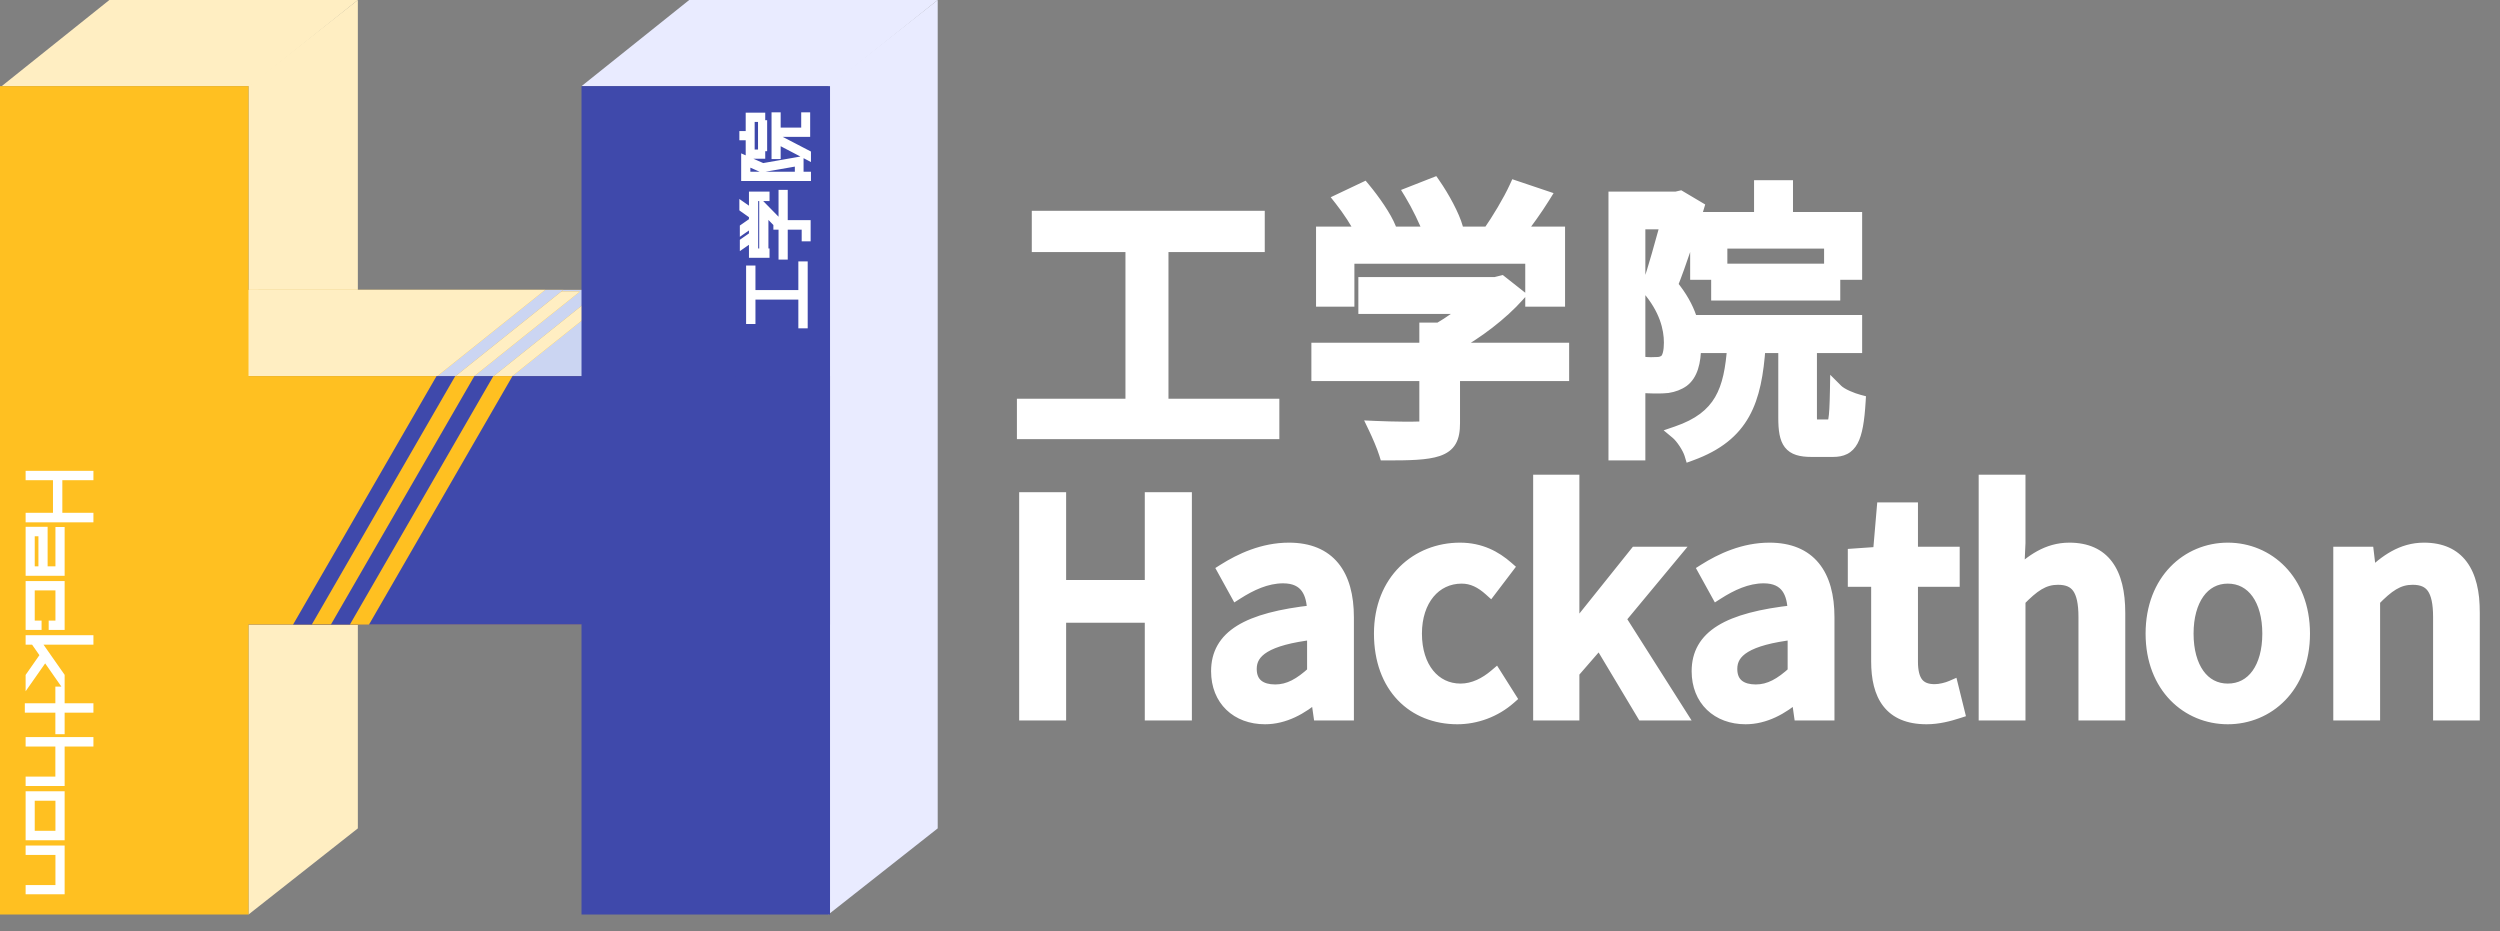 <svg width="1509" height="562" viewBox="0 0 1509 562" fill="none" xmlns="http://www.w3.org/2000/svg">
<rect x="0" y="0" width="1509" height="562" fill="#808080" stroke="none"/>
<path d="M66 0H216L151 52H1L66 0Z" fill="#FFEEC2"/>
<path d="M150 52L216 0V500L150 552V52Z" fill="#FFEEC2"/>
<path d="M416 0H566L501 52H351L416 0Z" fill="#E9EBFF"/>
<path d="M500 52L566 0V500L500 552V52Z" fill="#E9EBFF"/>
<path d="M215 175H422L357 227H150L215 175Z" fill="#CBD5F2"/>
<path d="M166 176H373L308 228H101L166 176Z" fill="#FFC021"/>
<path d="M166 176H373L308 228H101L166 176Z" fill="#FFEEC2"/>
<path d="M156 175H363L298 227H91L156 175Z" fill="#FFC021"/>
<path d="M156 175H363L298 227H91L156 175Z" fill="#CBD5F2"/>
<path d="M143 176H350L285 228H78L143 176Z" fill="#FFC021"/>
<path d="M143 176H350L285 228H78L143 176Z" fill="#FFEEC2"/>
<path d="M133 175H340L275 227H68L133 175Z" fill="#FFC021"/>
<path d="M133 175H340L275 227H68L133 175Z" fill="#CBD5F2"/>
<path d="M122 175H329L264 227H57L122 175Z" fill="#FFC021"/>
<path d="M122 175H329L264 227H57L122 175Z" fill="#FFEEC2"/>
<path d="M351 52L501 52L501 552H351L351 52Z" fill="#3F49AB"/>
<g clip-path="url(#clip0_145_315)">
<rect width="500" height="150" transform="translate(1 227)" fill="#3F49AB"/>
<path d="M1 377L1 227L351 227V377L1 377Z" fill="#FFC021"/>
<rect x="308.529" y="149" width="156.616" height="265.058" transform="rotate(30 308.529 149)" fill="#3F49AB"/>
<rect x="305.289" y="214" width="10" height="196.578" transform="rotate(30 305.289 214)" fill="#FFC021"/>
<rect x="282.289" y="214" width="10" height="196.578" transform="rotate(30 282.289 214)" fill="#3F49AB"/>
<rect x="282.289" y="214" width="10" height="196.578" transform="rotate(30 282.289 214)" fill="#3F49AB"/>
<rect x="282.289" y="214" width="10" height="196.578" transform="rotate(30 282.289 214)" fill="#FFC021"/>
</g>
<rect y="52" width="150" height="500" fill="#FFC021"/>
<mask id="path-17-outside-1_145_315" maskUnits="userSpaceOnUse" x="446" y="67" width="44" height="132" fill="black">
<rect fill="white" x="446" y="67" width="44" height="132"/>
<path d="M482.88 176.076L482.88 158.796L486.528 158.796L486.528 197.196L482.88 197.196L482.88 179.82L454.992 179.82L454.992 194.556L451.344 194.556L451.344 161.292L454.992 161.292L454.992 176.076L482.88 176.076ZM470.928 115.596L474.48 115.596L474.48 133.884L488.304 133.884L488.304 144.684L484.896 144.684L484.896 137.628L474.48 137.628L474.48 155.676L470.928 155.676L470.928 137.628L467.808 137.628L467.808 135.42L462.816 130.284L462.816 149.292L459.264 149.292L459.264 121.356L470.928 133.26L470.928 115.596ZM452.304 141.948L452.304 146.364L447.552 149.676L447.552 145.26L452.304 141.948ZM452.304 133.356L452.304 137.724L447.552 141.036L447.552 136.668L452.304 133.356ZM456.624 150.972L463.488 150.972L463.488 154.62L453.072 154.62L453.072 130.572L447.216 126.444L447.216 121.98L453.072 126.06L453.072 116.652L463.488 116.652L463.488 120.348L456.624 120.348L456.624 150.972ZM451.104 94.812L451.104 83.676L447.216 83.676L447.216 80.124L451.104 80.124L451.104 68.988L460.896 68.988L460.896 72.588L454.512 72.588L454.512 91.26L460.896 91.26L460.896 94.812L451.104 94.812ZM462.048 73.548L462.048 90.252L458.544 90.252L458.544 73.548L462.048 73.548ZM470.208 68.796L470.208 78.012L484.608 78.012L484.608 68.796L488.016 68.796L488.016 81.612L470.208 81.612L470.208 82.572L488.496 92.076L488.496 96.156L470.208 86.604L470.208 95.004L466.704 95.004L466.704 68.796L470.208 68.796ZM484.032 104.076L480.768 104.076L480.768 99.372L459.648 103.068L451.92 99.66L451.92 104.652L488.496 104.652L488.496 108.252L448.368 108.252L448.368 94.092L460.56 99.468L484.032 95.34L484.032 104.076Z"/>
</mask>
<path d="M482.88 176.076L482.88 158.796L486.528 158.796L486.528 197.196L482.88 197.196L482.88 179.82L454.992 179.82L454.992 194.556L451.344 194.556L451.344 161.292L454.992 161.292L454.992 176.076L482.88 176.076ZM470.928 115.596L474.48 115.596L474.48 133.884L488.304 133.884L488.304 144.684L484.896 144.684L484.896 137.628L474.48 137.628L474.48 155.676L470.928 155.676L470.928 137.628L467.808 137.628L467.808 135.42L462.816 130.284L462.816 149.292L459.264 149.292L459.264 121.356L470.928 133.26L470.928 115.596ZM452.304 141.948L452.304 146.364L447.552 149.676L447.552 145.26L452.304 141.948ZM452.304 133.356L452.304 137.724L447.552 141.036L447.552 136.668L452.304 133.356ZM456.624 150.972L463.488 150.972L463.488 154.62L453.072 154.62L453.072 130.572L447.216 126.444L447.216 121.98L453.072 126.06L453.072 116.652L463.488 116.652L463.488 120.348L456.624 120.348L456.624 150.972ZM451.104 94.812L451.104 83.676L447.216 83.676L447.216 80.124L451.104 80.124L451.104 68.988L460.896 68.988L460.896 72.588L454.512 72.588L454.512 91.26L460.896 91.26L460.896 94.812L451.104 94.812ZM462.048 73.548L462.048 90.252L458.544 90.252L458.544 73.548L462.048 73.548ZM470.208 68.796L470.208 78.012L484.608 78.012L484.608 68.796L488.016 68.796L488.016 81.612L470.208 81.612L470.208 82.572L488.496 92.076L488.496 96.156L470.208 86.604L470.208 95.004L466.704 95.004L466.704 68.796L470.208 68.796ZM484.032 104.076L480.768 104.076L480.768 99.372L459.648 103.068L451.92 99.66L451.92 104.652L488.496 104.652L488.496 108.252L448.368 108.252L448.368 94.092L460.56 99.468L484.032 95.34L484.032 104.076Z" fill="white"/>
<path d="M482.88 176.076L482.88 177.076L483.88 177.076L483.88 176.076L482.88 176.076ZM482.88 158.796L482.88 157.796L481.88 157.796L481.88 158.796L482.88 158.796ZM486.528 158.796L487.528 158.796L487.528 157.796L486.528 157.796L486.528 158.796ZM486.528 197.196L486.528 198.196L487.528 198.196L487.528 197.196L486.528 197.196ZM482.88 197.196L481.88 197.196L481.88 198.196L482.88 198.196L482.88 197.196ZM482.88 179.82L483.88 179.82L483.88 178.82L482.88 178.82L482.88 179.82ZM454.992 179.82L454.992 178.82L453.992 178.82L453.992 179.82L454.992 179.82ZM454.992 194.556L454.992 195.556L455.992 195.556L455.992 194.556L454.992 194.556ZM451.344 194.556L450.344 194.556L450.344 195.556L451.344 195.556L451.344 194.556ZM451.344 161.292L451.344 160.292L450.344 160.292L450.344 161.292L451.344 161.292ZM454.992 161.292L455.992 161.292L455.992 160.292L454.992 160.292L454.992 161.292ZM454.992 176.076L453.992 176.076L453.992 177.076L454.992 177.076L454.992 176.076ZM483.88 176.076L483.88 158.796L481.88 158.796L481.88 176.076L483.88 176.076ZM482.88 159.796L486.528 159.796L486.528 157.796L482.88 157.796L482.88 159.796ZM485.528 158.796L485.528 197.196L487.528 197.196L487.528 158.796L485.528 158.796ZM486.528 196.196L482.88 196.196L482.88 198.196L486.528 198.196L486.528 196.196ZM483.88 197.196L483.88 179.82L481.88 179.82L481.88 197.196L483.88 197.196ZM482.88 178.82L454.992 178.82L454.992 180.82L482.88 180.82L482.88 178.82ZM453.992 179.82L453.992 194.556L455.992 194.556L455.992 179.82L453.992 179.82ZM454.992 193.556L451.344 193.556L451.344 195.556L454.992 195.556L454.992 193.556ZM452.344 194.556L452.344 161.292L450.344 161.292L450.344 194.556L452.344 194.556ZM451.344 162.292L454.992 162.292L454.992 160.292L451.344 160.292L451.344 162.292ZM453.992 161.292L453.992 176.076L455.992 176.076L455.992 161.292L453.992 161.292ZM454.992 177.076L482.88 177.076L482.88 175.076L454.992 175.076L454.992 177.076ZM470.928 115.596L470.928 114.596L469.928 114.596L469.928 115.596L470.928 115.596ZM474.48 115.596L475.48 115.596L475.48 114.596L474.48 114.596L474.48 115.596ZM474.48 133.884L473.48 133.884L473.48 134.884L474.48 134.884L474.48 133.884ZM488.304 133.884L489.304 133.884L489.304 132.884L488.304 132.884L488.304 133.884ZM488.304 144.684L488.304 145.684L489.304 145.684L489.304 144.684L488.304 144.684ZM484.896 144.684L483.896 144.684L483.896 145.684L484.896 145.684L484.896 144.684ZM484.896 137.628L485.896 137.628L485.896 136.628L484.896 136.628L484.896 137.628ZM474.48 137.628L474.48 136.628L473.48 136.628L473.48 137.628L474.48 137.628ZM474.48 155.676L474.48 156.676L475.48 156.676L475.48 155.676L474.48 155.676ZM470.928 155.676L469.928 155.676L469.928 156.676L470.928 156.676L470.928 155.676ZM470.928 137.628L471.928 137.628L471.928 136.628L470.928 136.628L470.928 137.628ZM467.808 137.628L466.808 137.628L466.808 138.628L467.808 138.628L467.808 137.628ZM467.808 135.42L468.808 135.42L468.808 135.014L468.525 134.723L467.808 135.42ZM462.816 130.284L463.533 129.587L461.816 127.82L461.816 130.284L462.816 130.284ZM462.816 149.292L462.816 150.292L463.816 150.292L463.816 149.292L462.816 149.292ZM459.264 149.292L458.264 149.292L458.264 150.292L459.264 150.292L459.264 149.292ZM459.264 121.356L459.978 120.656L458.264 118.907L458.264 121.356L459.264 121.356ZM470.928 133.26L470.214 133.96L471.928 135.709L471.928 133.26L470.928 133.26ZM452.304 141.948L453.304 141.948L453.304 140.032L451.732 141.128L452.304 141.948ZM452.304 146.364L452.876 147.184L453.304 146.886L453.304 146.364L452.304 146.364ZM447.552 149.676L446.552 149.676L446.552 151.592L448.124 150.496L447.552 149.676ZM447.552 145.26L446.98 144.44L446.552 144.738L446.552 145.26L447.552 145.26ZM452.304 133.356L453.304 133.356L453.304 131.44L451.732 132.536L452.304 133.356ZM452.304 137.724L452.876 138.544L453.304 138.246L453.304 137.724L452.304 137.724ZM447.552 141.036L446.552 141.036L446.552 142.952L448.124 141.856L447.552 141.036ZM447.552 136.668L446.98 135.848L446.552 136.146L446.552 136.668L447.552 136.668ZM456.624 150.972L455.624 150.972L455.624 151.972L456.624 151.972L456.624 150.972ZM463.488 150.972L464.488 150.972L464.488 149.972L463.488 149.972L463.488 150.972ZM463.488 154.62L463.488 155.62L464.488 155.62L464.488 154.62L463.488 154.62ZM453.072 154.62L452.072 154.62L452.072 155.62L453.072 155.62L453.072 154.62ZM453.072 130.572L454.072 130.572L454.072 130.053L453.648 129.755L453.072 130.572ZM447.216 126.444L446.216 126.444L446.216 126.963L446.64 127.261L447.216 126.444ZM447.216 121.98L447.788 121.16L446.216 120.065L446.216 121.98L447.216 121.98ZM453.072 126.06L452.5 126.88L454.072 127.975L454.072 126.06L453.072 126.06ZM453.072 116.652L453.072 115.652L452.072 115.652L452.072 116.652L453.072 116.652ZM463.488 116.652L464.488 116.652L464.488 115.652L463.488 115.652L463.488 116.652ZM463.488 120.348L463.488 121.348L464.488 121.348L464.488 120.348L463.488 120.348ZM456.624 120.348L456.624 119.348L455.624 119.348L455.624 120.348L456.624 120.348ZM470.928 116.596L474.48 116.596L474.48 114.596L470.928 114.596L470.928 116.596ZM473.48 115.596L473.48 133.884L475.48 133.884L475.48 115.596L473.48 115.596ZM474.48 134.884L488.304 134.884L488.304 132.884L474.48 132.884L474.48 134.884ZM487.304 133.884L487.304 144.684L489.304 144.684L489.304 133.884L487.304 133.884ZM488.304 143.684L484.896 143.684L484.896 145.684L488.304 145.684L488.304 143.684ZM485.896 144.684L485.896 137.628L483.896 137.628L483.896 144.684L485.896 144.684ZM484.896 136.628L474.48 136.628L474.48 138.628L484.896 138.628L484.896 136.628ZM473.48 137.628L473.48 155.676L475.48 155.676L475.48 137.628L473.48 137.628ZM474.48 154.676L470.928 154.676L470.928 156.676L474.48 156.676L474.48 154.676ZM471.928 155.676L471.928 137.628L469.928 137.628L469.928 155.676L471.928 155.676ZM470.928 136.628L467.808 136.628L467.808 138.628L470.928 138.628L470.928 136.628ZM468.808 137.628L468.808 135.42L466.808 135.42L466.808 137.628L468.808 137.628ZM468.525 134.723L463.533 129.587L462.099 130.981L467.091 136.117L468.525 134.723ZM461.816 130.284L461.816 149.292L463.816 149.292L463.816 130.284L461.816 130.284ZM462.816 148.292L459.264 148.292L459.264 150.292L462.816 150.292L462.816 148.292ZM460.264 149.292L460.264 121.356L458.264 121.356L458.264 149.292L460.264 149.292ZM458.55 122.056L470.214 133.96L471.642 132.56L459.978 120.656L458.55 122.056ZM471.928 133.26L471.928 115.596L469.928 115.596L469.928 133.26L471.928 133.26ZM451.304 141.948L451.304 146.364L453.304 146.364L453.304 141.948L451.304 141.948ZM451.732 145.544L446.98 148.856L448.124 150.496L452.876 147.184L451.732 145.544ZM448.552 149.676L448.552 145.26L446.552 145.26L446.552 149.676L448.552 149.676ZM448.124 146.08L452.876 142.768L451.732 141.128L446.98 144.44L448.124 146.08ZM451.304 133.356L451.304 137.724L453.304 137.724L453.304 133.356L451.304 133.356ZM451.732 136.904L446.98 140.216L448.124 141.856L452.876 138.544L451.732 136.904ZM448.552 141.036L448.552 136.668L446.552 136.668L446.552 141.036L448.552 141.036ZM448.124 137.488L452.876 134.176L451.732 132.536L446.98 135.848L448.124 137.488ZM456.624 151.972L463.488 151.972L463.488 149.972L456.624 149.972L456.624 151.972ZM462.488 150.972L462.488 154.62L464.488 154.62L464.488 150.972L462.488 150.972ZM463.488 153.62L453.072 153.62L453.072 155.62L463.488 155.62L463.488 153.62ZM454.072 154.62L454.072 130.572L452.072 130.572L452.072 154.62L454.072 154.62ZM453.648 129.755L447.792 125.627L446.64 127.261L452.496 131.389L453.648 129.755ZM448.216 126.444L448.216 121.98L446.216 121.98L446.216 126.444L448.216 126.444ZM446.644 122.801L452.5 126.88L453.644 125.239L447.788 121.16L446.644 122.801ZM454.072 126.06L454.072 116.652L452.072 116.652L452.072 126.06L454.072 126.06ZM453.072 117.652L463.488 117.652L463.488 115.652L453.072 115.652L453.072 117.652ZM462.488 116.652L462.488 120.348L464.488 120.348L464.488 116.652L462.488 116.652ZM463.488 119.348L456.624 119.348L456.624 121.348L463.488 121.348L463.488 119.348ZM455.624 120.348L455.624 150.972L457.624 150.972L457.624 120.348L455.624 120.348ZM451.104 94.812L450.104 94.812L450.104 95.812L451.104 95.812L451.104 94.812ZM451.104 83.676L452.104 83.676L452.104 82.676L451.104 82.676L451.104 83.676ZM447.216 83.676L446.216 83.676L446.216 84.676L447.216 84.676L447.216 83.676ZM447.216 80.124L447.216 79.124L446.216 79.124L446.216 80.124L447.216 80.124ZM451.104 80.124L451.104 81.124L452.104 81.124L452.104 80.124L451.104 80.124ZM451.104 68.988L451.104 67.988L450.104 67.988L450.104 68.988L451.104 68.988ZM460.896 68.988L461.896 68.988L461.896 67.988L460.896 67.988L460.896 68.988ZM460.896 72.588L460.896 73.588L461.896 73.588L461.896 72.588L460.896 72.588ZM454.512 72.588L454.512 71.588L453.512 71.588L453.512 72.588L454.512 72.588ZM454.512 91.26L453.512 91.26L453.512 92.26L454.512 92.26L454.512 91.26ZM460.896 91.26L461.896 91.26L461.896 90.26L460.896 90.26L460.896 91.26ZM460.896 94.812L460.896 95.812L461.896 95.812L461.896 94.812L460.896 94.812ZM462.048 73.548L463.048 73.548L463.048 72.548L462.048 72.548L462.048 73.548ZM462.048 90.252L462.048 91.252L463.048 91.252L463.048 90.252L462.048 90.252ZM458.544 90.252L457.544 90.252L457.544 91.252L458.544 91.252L458.544 90.252ZM458.544 73.548L458.544 72.548L457.544 72.548L457.544 73.548L458.544 73.548ZM470.208 68.796L471.208 68.796L471.208 67.796L470.208 67.796L470.208 68.796ZM470.208 78.012L469.208 78.012L469.208 79.012L470.208 79.012L470.208 78.012ZM484.608 78.012L484.608 79.012L485.608 79.012L485.608 78.012L484.608 78.012ZM484.608 68.796L484.608 67.796L483.608 67.796L483.608 68.796L484.608 68.796ZM488.016 68.796L489.016 68.796L489.016 67.796L488.016 67.796L488.016 68.796ZM488.016 81.612L488.016 82.612L489.016 82.612L489.016 81.612L488.016 81.612ZM470.208 81.612L470.208 80.612L469.208 80.612L469.208 81.612L470.208 81.612ZM470.208 82.572L469.208 82.572L469.208 83.179L469.747 83.459L470.208 82.572ZM488.496 92.076L489.496 92.076L489.496 91.469L488.957 91.189L488.496 92.076ZM488.496 96.156L488.033 97.042L489.496 97.806L489.496 96.156L488.496 96.156ZM470.208 86.604L470.671 85.718L469.208 84.954L469.208 86.604L470.208 86.604ZM470.208 95.004L470.208 96.004L471.208 96.004L471.208 95.004L470.208 95.004ZM466.704 95.004L465.704 95.004L465.704 96.004L466.704 96.004L466.704 95.004ZM466.704 68.796L466.704 67.796L465.704 67.796L465.704 68.796L466.704 68.796ZM484.032 104.076L484.032 105.076L485.032 105.076L485.032 104.076L484.032 104.076ZM480.768 104.076L479.768 104.076L479.768 105.076L480.768 105.076L480.768 104.076ZM480.768 99.372L481.768 99.372L481.768 98.182L480.596 98.387L480.768 99.372ZM459.648 103.068L459.244 103.983L459.522 104.105L459.82 104.053L459.648 103.068ZM451.92 99.66L452.323 98.745L450.92 98.126L450.92 99.66L451.92 99.66ZM451.92 104.652L450.92 104.652L450.92 105.652L451.92 105.652L451.92 104.652ZM488.496 104.652L489.496 104.652L489.496 103.652L488.496 103.652L488.496 104.652ZM488.496 108.252L488.496 109.252L489.496 109.252L489.496 108.252L488.496 108.252ZM448.368 108.252L447.368 108.252L447.368 109.252L448.368 109.252L448.368 108.252ZM448.368 94.092L448.771 93.177L447.368 92.558L447.368 94.092L448.368 94.092ZM460.56 99.468L460.157 100.383L460.434 100.505L460.733 100.453L460.56 99.468ZM484.032 95.34L485.032 95.34L485.032 94.149L483.859 94.355L484.032 95.34ZM452.104 94.812L452.104 83.676L450.104 83.676L450.104 94.812L452.104 94.812ZM451.104 82.676L447.216 82.676L447.216 84.676L451.104 84.676L451.104 82.676ZM448.216 83.676L448.216 80.124L446.216 80.124L446.216 83.676L448.216 83.676ZM447.216 81.124L451.104 81.124L451.104 79.124L447.216 79.124L447.216 81.124ZM452.104 80.124L452.104 68.988L450.104 68.988L450.104 80.124L452.104 80.124ZM451.104 69.988L460.896 69.988L460.896 67.988L451.104 67.988L451.104 69.988ZM459.896 68.988L459.896 72.588L461.896 72.588L461.896 68.988L459.896 68.988ZM460.896 71.588L454.512 71.588L454.512 73.588L460.896 73.588L460.896 71.588ZM453.512 72.588L453.512 91.26L455.512 91.26L455.512 72.588L453.512 72.588ZM454.512 92.26L460.896 92.26L460.896 90.26L454.512 90.26L454.512 92.26ZM459.896 91.26L459.896 94.812L461.896 94.812L461.896 91.26L459.896 91.26ZM460.896 93.812L451.104 93.812L451.104 95.812L460.896 95.812L460.896 93.812ZM461.048 73.548L461.048 90.252L463.048 90.252L463.048 73.548L461.048 73.548ZM462.048 89.252L458.544 89.252L458.544 91.252L462.048 91.252L462.048 89.252ZM459.544 90.252L459.544 73.548L457.544 73.548L457.544 90.252L459.544 90.252ZM458.544 74.548L462.048 74.548L462.048 72.548L458.544 72.548L458.544 74.548ZM469.208 68.796L469.208 78.012L471.208 78.012L471.208 68.796L469.208 68.796ZM470.208 79.012L484.608 79.012L484.608 77.012L470.208 77.012L470.208 79.012ZM485.608 78.012L485.608 68.796L483.608 68.796L483.608 78.012L485.608 78.012ZM484.608 69.796L488.016 69.796L488.016 67.796L484.608 67.796L484.608 69.796ZM487.016 68.796L487.016 81.612L489.016 81.612L489.016 68.796L487.016 68.796ZM488.016 80.612L470.208 80.612L470.208 82.612L488.016 82.612L488.016 80.612ZM469.208 81.612L469.208 82.572L471.208 82.572L471.208 81.612L469.208 81.612ZM469.747 83.459L488.035 92.963L488.957 91.189L470.669 81.685L469.747 83.459ZM487.496 92.076L487.496 96.156L489.496 96.156L489.496 92.076L487.496 92.076ZM488.959 95.27L470.671 85.718L469.745 87.49L488.033 97.042L488.959 95.27ZM469.208 86.604L469.208 95.004L471.208 95.004L471.208 86.604L469.208 86.604ZM470.208 94.004L466.704 94.004L466.704 96.004L470.208 96.004L470.208 94.004ZM467.704 95.004L467.704 68.796L465.704 68.796L465.704 95.004L467.704 95.004ZM466.704 69.796L470.208 69.796L470.208 67.796L466.704 67.796L466.704 69.796ZM484.032 103.076L480.768 103.076L480.768 105.076L484.032 105.076L484.032 103.076ZM481.768 104.076L481.768 99.372L479.768 99.372L479.768 104.076L481.768 104.076ZM480.596 98.387L459.476 102.083L459.82 104.053L480.94 100.357L480.596 98.387ZM460.051 102.153L452.323 98.745L451.516 100.575L459.244 103.983L460.051 102.153ZM450.92 99.66L450.92 104.652L452.92 104.652L452.92 99.66L450.92 99.66ZM451.92 105.652L488.496 105.652L488.496 103.652L451.92 103.652L451.92 105.652ZM487.496 104.652L487.496 108.252L489.496 108.252L489.496 104.652L487.496 104.652ZM488.496 107.252L448.368 107.252L448.368 109.252L488.496 109.252L488.496 107.252ZM449.368 108.252L449.368 94.092L447.368 94.092L447.368 108.252L449.368 108.252ZM447.965 95.007L460.157 100.383L460.963 98.553L448.771 93.177L447.965 95.007ZM460.733 100.453L484.205 96.325L483.859 94.355L460.387 98.483L460.733 100.453ZM483.032 95.34L483.032 104.076L485.032 104.076L485.032 95.34L483.032 95.34Z" fill="white" mask="url(#path-17-outside-1_145_315)"/>
<mask id="path-19-outside-2_145_315" maskUnits="userSpaceOnUse" x="14" y="284" width="43" height="256" fill="black">
<rect fill="white" x="14" y="284" width="43" height="256"/>
<path d="M55.392 310.534L55.392 314.278L16.464 314.278L16.464 310.534L32.976 310.534L32.976 288.838L16.464 288.838L16.464 285.094L55.392 285.094L55.392 288.838L36.624 288.838L36.624 310.534L55.392 310.534ZM38.016 319.083L38.016 346.539L16.464 346.539L16.464 318.987L27.744 318.987L27.744 342.843L34.464 342.843L34.464 319.083L38.016 319.083ZM19.968 322.683L19.968 342.843L24.192 342.843L24.192 322.683L19.968 322.683ZM30.384 379.234L30.384 375.586L34.464 375.586L34.464 355.378L19.968 355.378L19.968 375.586L24.096 375.586L24.096 379.234L16.464 379.234L16.464 351.73L38.016 351.73L38.016 379.234L30.384 379.234ZM16.464 407.695L25.008 395.455L19.872 388.111L16.464 388.111L16.464 384.415L55.392 384.415L55.392 388.111L24.336 388.111L38.016 407.647L38.016 414.079L27.264 398.671L16.464 414.079L16.464 407.695ZM38.016 442.161L34.416 442.161L34.416 429.153L15.984 429.153L15.984 425.505L34.416 425.505L34.416 415.425L38.016 415.425L38.016 425.505L55.392 425.505L55.392 429.153L38.016 429.153L38.016 442.161ZM38.016 449.59L38.016 473.446L16.464 473.446L16.464 469.75L34.416 469.75L34.416 449.59L16.464 449.59L16.464 445.894L55.392 445.894L55.392 449.59L38.016 449.59ZM38.016 478.626L38.016 506.178L16.464 506.178L16.464 478.626L38.016 478.626ZM19.968 482.322L19.968 502.482L34.464 502.482L34.464 482.322L19.968 482.322ZM38.016 511.358L38.016 538.91L16.464 538.91L16.464 535.214L34.464 535.214L34.464 515.054L16.464 515.054L16.464 511.358L38.016 511.358Z"/>
</mask>
<path d="M55.392 310.534L55.392 314.278L16.464 314.278L16.464 310.534L32.976 310.534L32.976 288.838L16.464 288.838L16.464 285.094L55.392 285.094L55.392 288.838L36.624 288.838L36.624 310.534L55.392 310.534ZM38.016 319.083L38.016 346.539L16.464 346.539L16.464 318.987L27.744 318.987L27.744 342.843L34.464 342.843L34.464 319.083L38.016 319.083ZM19.968 322.683L19.968 342.843L24.192 342.843L24.192 322.683L19.968 322.683ZM30.384 379.234L30.384 375.586L34.464 375.586L34.464 355.378L19.968 355.378L19.968 375.586L24.096 375.586L24.096 379.234L16.464 379.234L16.464 351.73L38.016 351.73L38.016 379.234L30.384 379.234ZM16.464 407.695L25.008 395.455L19.872 388.111L16.464 388.111L16.464 384.415L55.392 384.415L55.392 388.111L24.336 388.111L38.016 407.647L38.016 414.079L27.264 398.671L16.464 414.079L16.464 407.695ZM38.016 442.161L34.416 442.161L34.416 429.153L15.984 429.153L15.984 425.505L34.416 425.505L34.416 415.425L38.016 415.425L38.016 425.505L55.392 425.505L55.392 429.153L38.016 429.153L38.016 442.161ZM38.016 449.59L38.016 473.446L16.464 473.446L16.464 469.75L34.416 469.75L34.416 449.59L16.464 449.59L16.464 445.894L55.392 445.894L55.392 449.59L38.016 449.59ZM38.016 478.626L38.016 506.178L16.464 506.178L16.464 478.626L38.016 478.626ZM19.968 482.322L19.968 502.482L34.464 502.482L34.464 482.322L19.968 482.322ZM38.016 511.358L38.016 538.91L16.464 538.91L16.464 535.214L34.464 535.214L34.464 515.054L16.464 515.054L16.464 511.358L38.016 511.358Z" fill="white"/>
<path d="M55.392 310.534L56.392 310.534L56.392 309.534L55.392 309.534L55.392 310.534ZM55.392 314.278L55.392 315.278L56.392 315.278L56.392 314.278L55.392 314.278ZM16.464 314.278L15.464 314.278L15.464 315.278L16.464 315.278L16.464 314.278ZM16.464 310.534L16.464 309.534L15.464 309.534L15.464 310.534L16.464 310.534ZM32.976 310.534L32.976 311.534L33.976 311.534L33.976 310.534L32.976 310.534ZM32.976 288.838L33.976 288.838L33.976 287.838L32.976 287.838L32.976 288.838ZM16.464 288.838L15.464 288.838L15.464 289.838L16.464 289.838L16.464 288.838ZM16.464 285.094L16.464 284.094L15.464 284.094L15.464 285.094L16.464 285.094ZM55.392 285.094L56.392 285.094L56.392 284.094L55.392 284.094L55.392 285.094ZM55.392 288.838L55.392 289.838L56.392 289.838L56.392 288.838L55.392 288.838ZM36.624 288.838L36.624 287.838L35.624 287.838L35.624 288.838L36.624 288.838ZM36.624 310.534L35.624 310.534L35.624 311.534L36.624 311.534L36.624 310.534ZM54.392 310.534L54.392 314.278L56.392 314.278L56.392 310.534L54.392 310.534ZM55.392 313.278L16.464 313.278L16.464 315.278L55.392 315.278L55.392 313.278ZM17.464 314.278L17.464 310.534L15.464 310.534L15.464 314.278L17.464 314.278ZM16.464 311.534L32.976 311.534L32.976 309.534L16.464 309.534L16.464 311.534ZM33.976 310.534L33.976 288.838L31.976 288.838L31.976 310.534L33.976 310.534ZM32.976 287.838L16.464 287.838L16.464 289.838L32.976 289.838L32.976 287.838ZM17.464 288.838L17.464 285.094L15.464 285.094L15.464 288.838L17.464 288.838ZM16.464 286.094L55.392 286.094L55.392 284.094L16.464 284.094L16.464 286.094ZM54.392 285.094L54.392 288.838L56.392 288.838L56.392 285.094L54.392 285.094ZM55.392 287.838L36.624 287.838L36.624 289.838L55.392 289.838L55.392 287.838ZM35.624 288.838L35.624 310.534L37.624 310.534L37.624 288.838L35.624 288.838ZM36.624 311.534L55.392 311.534L55.392 309.534L36.624 309.534L36.624 311.534ZM38.016 319.083L39.016 319.083L39.016 318.083L38.016 318.083L38.016 319.083ZM38.016 346.539L38.016 347.539L39.016 347.539L39.016 346.539L38.016 346.539ZM16.464 346.539L15.464 346.539L15.464 347.539L16.464 347.539L16.464 346.539ZM16.464 318.987L16.464 317.987L15.464 317.987L15.464 318.987L16.464 318.987ZM27.744 318.987L28.744 318.987L28.744 317.987L27.744 317.987L27.744 318.987ZM27.744 342.843L26.744 342.843L26.744 343.843L27.744 343.843L27.744 342.843ZM34.464 342.843L34.464 343.843L35.464 343.843L35.464 342.843L34.464 342.843ZM34.464 319.083L34.464 318.083L33.464 318.083L33.464 319.083L34.464 319.083ZM19.968 322.683L19.968 321.683L18.968 321.683L18.968 322.683L19.968 322.683ZM19.968 342.843L18.968 342.843L18.968 343.843L19.968 343.843L19.968 342.843ZM24.192 342.843L24.192 343.843L25.192 343.843L25.192 342.843L24.192 342.843ZM24.192 322.683L25.192 322.683L25.192 321.683L24.192 321.683L24.192 322.683ZM37.016 319.083L37.016 346.539L39.016 346.539L39.016 319.083L37.016 319.083ZM38.016 345.539L16.464 345.539L16.464 347.539L38.016 347.539L38.016 345.539ZM17.464 346.539L17.464 318.987L15.464 318.987L15.464 346.539L17.464 346.539ZM16.464 319.987L27.744 319.987L27.744 317.987L16.464 317.987L16.464 319.987ZM26.744 318.987L26.744 342.843L28.744 342.843L28.744 318.987L26.744 318.987ZM27.744 343.843L34.464 343.843L34.464 341.843L27.744 341.843L27.744 343.843ZM35.464 342.843L35.464 319.083L33.464 319.083L33.464 342.843L35.464 342.843ZM34.464 320.083L38.016 320.083L38.016 318.083L34.464 318.083L34.464 320.083ZM18.968 322.683L18.968 342.843L20.968 342.843L20.968 322.683L18.968 322.683ZM19.968 343.843L24.192 343.843L24.192 341.843L19.968 341.843L19.968 343.843ZM25.192 342.843L25.192 322.683L23.192 322.683L23.192 342.843L25.192 342.843ZM24.192 321.683L19.968 321.683L19.968 323.683L24.192 323.683L24.192 321.683ZM30.384 379.234L29.384 379.234L29.384 380.234L30.384 380.234L30.384 379.234ZM30.384 375.586L30.384 374.586L29.384 374.586L29.384 375.586L30.384 375.586ZM34.464 375.586L34.464 376.586L35.464 376.586L35.464 375.586L34.464 375.586ZM34.464 355.378L35.464 355.378L35.464 354.378L34.464 354.378L34.464 355.378ZM19.968 355.378L19.968 354.378L18.968 354.378L18.968 355.378L19.968 355.378ZM19.968 375.586L18.968 375.586L18.968 376.586L19.968 376.586L19.968 375.586ZM24.096 375.586L25.096 375.586L25.096 374.586L24.096 374.586L24.096 375.586ZM24.096 379.234L24.096 380.234L25.096 380.234L25.096 379.234L24.096 379.234ZM16.464 379.234L15.464 379.234L15.464 380.234L16.464 380.234L16.464 379.234ZM16.464 351.73L16.464 350.73L15.464 350.73L15.464 351.73L16.464 351.73ZM38.016 351.73L39.016 351.73L39.016 350.73L38.016 350.73L38.016 351.73ZM38.016 379.234L38.016 380.234L39.016 380.234L39.016 379.234L38.016 379.234ZM31.384 379.234L31.384 375.586L29.384 375.586L29.384 379.234L31.384 379.234ZM30.384 376.586L34.464 376.586L34.464 374.586L30.384 374.586L30.384 376.586ZM35.464 375.586L35.464 355.378L33.464 355.378L33.464 375.586L35.464 375.586ZM34.464 354.378L19.968 354.378L19.968 356.378L34.464 356.378L34.464 354.378ZM18.968 355.378L18.968 375.586L20.968 375.586L20.968 355.378L18.968 355.378ZM19.968 376.586L24.096 376.586L24.096 374.586L19.968 374.586L19.968 376.586ZM23.096 375.586L23.096 379.234L25.096 379.234L25.096 375.586L23.096 375.586ZM24.096 378.234L16.464 378.234L16.464 380.234L24.096 380.234L24.096 378.234ZM17.464 379.234L17.464 351.73L15.464 351.73L15.464 379.234L17.464 379.234ZM16.464 352.73L38.016 352.73L38.016 350.73L16.464 350.73L16.464 352.73ZM37.016 351.73L37.016 379.234L39.016 379.234L39.016 351.73L37.016 351.73ZM38.016 378.234L30.384 378.234L30.384 380.234L38.016 380.234L38.016 378.234ZM16.464 407.695L15.644 407.122L15.464 407.38L15.464 407.695L16.464 407.695ZM25.008 395.455L25.828 396.027L26.228 395.454L25.828 394.882L25.008 395.455ZM19.872 388.111L20.692 387.538L20.393 387.111L19.872 387.111L19.872 388.111ZM16.464 388.111L15.464 388.111L15.464 389.111L16.464 389.111L16.464 388.111ZM16.464 384.415L16.464 383.415L15.464 383.415L15.464 384.415L16.464 384.415ZM55.392 384.415L56.392 384.415L56.392 383.415L55.392 383.415L55.392 384.415ZM55.392 388.111L55.392 389.111L56.392 389.111L56.392 388.111L55.392 388.111ZM24.336 388.111L24.336 387.111L22.415 387.111L23.517 388.684L24.336 388.111ZM38.016 407.647L39.016 407.647L39.016 407.331L38.835 407.073L38.016 407.647ZM38.016 414.079L37.196 414.651L39.016 417.259L39.016 414.079L38.016 414.079ZM27.264 398.671L28.084 398.099L27.266 396.926L26.445 398.097L27.264 398.671ZM16.464 414.079L15.464 414.079L15.464 417.248L17.283 414.653L16.464 414.079ZM17.284 408.267L25.828 396.027L24.188 394.882L15.644 407.122L17.284 408.267ZM25.828 394.882L20.692 387.538L19.052 388.684L24.189 396.028L25.828 394.882ZM19.872 387.111L16.464 387.111L16.464 389.111L19.872 389.111L19.872 387.111ZM17.464 388.111L17.464 384.415L15.464 384.415L15.464 388.111L17.464 388.111ZM16.464 385.415L55.392 385.415L55.392 383.415L16.464 383.415L16.464 385.415ZM54.392 384.415L54.392 388.111L56.392 388.111L56.392 384.415L54.392 384.415ZM55.392 387.111L24.336 387.111L24.336 389.111L55.392 389.111L55.392 387.111ZM23.517 388.684L37.197 408.22L38.835 407.073L25.155 387.537L23.517 388.684ZM37.016 407.647L37.016 414.079L39.016 414.079L39.016 407.647L37.016 407.647ZM38.836 413.507L28.084 398.099L26.444 399.243L37.196 414.651L38.836 413.507ZM26.445 398.097L15.645 413.505L17.283 414.653L28.083 399.245L26.445 398.097ZM17.464 414.079L17.464 407.695L15.464 407.695L15.464 414.079L17.464 414.079ZM38.016 442.161L38.016 443.161L39.016 443.161L39.016 442.161L38.016 442.161ZM34.416 442.161L33.416 442.161L33.416 443.161L34.416 443.161L34.416 442.161ZM34.416 429.153L35.416 429.153L35.416 428.153L34.416 428.153L34.416 429.153ZM15.984 429.153L14.984 429.153L14.984 430.153L15.984 430.153L15.984 429.153ZM15.984 425.505L15.984 424.505L14.984 424.505L14.984 425.505L15.984 425.505ZM34.416 425.505L34.416 426.505L35.416 426.505L35.416 425.505L34.416 425.505ZM34.416 415.425L34.416 414.425L33.416 414.425L33.416 415.425L34.416 415.425ZM38.016 415.425L39.016 415.425L39.016 414.425L38.016 414.425L38.016 415.425ZM38.016 425.505L37.016 425.505L37.016 426.505L38.016 426.505L38.016 425.505ZM55.392 425.505L56.392 425.505L56.392 424.505L55.392 424.505L55.392 425.505ZM55.392 429.153L55.392 430.153L56.392 430.153L56.392 429.153L55.392 429.153ZM38.016 429.153L38.016 428.153L37.016 428.153L37.016 429.153L38.016 429.153ZM38.016 441.161L34.416 441.161L34.416 443.161L38.016 443.161L38.016 441.161ZM35.416 442.161L35.416 429.153L33.416 429.153L33.416 442.161L35.416 442.161ZM34.416 428.153L15.984 428.153L15.984 430.153L34.416 430.153L34.416 428.153ZM16.984 429.153L16.984 425.505L14.984 425.505L14.984 429.153L16.984 429.153ZM15.984 426.505L34.416 426.505L34.416 424.505L15.984 424.505L15.984 426.505ZM35.416 425.505L35.416 415.425L33.416 415.425L33.416 425.505L35.416 425.505ZM34.416 416.425L38.016 416.425L38.016 414.425L34.416 414.425L34.416 416.425ZM37.016 415.425L37.016 425.505L39.016 425.505L39.016 415.425L37.016 415.425ZM38.016 426.505L55.392 426.505L55.392 424.505L38.016 424.505L38.016 426.505ZM54.392 425.505L54.392 429.153L56.392 429.153L56.392 425.505L54.392 425.505ZM55.392 428.153L38.016 428.153L38.016 430.153L55.392 430.153L55.392 428.153ZM37.016 429.153L37.016 442.161L39.016 442.161L39.016 429.153L37.016 429.153ZM38.016 449.59L38.016 448.59L37.016 448.59L37.016 449.59L38.016 449.59ZM38.016 473.446L38.016 474.446L39.016 474.446L39.016 473.446L38.016 473.446ZM16.464 473.446L15.464 473.446L15.464 474.446L16.464 474.446L16.464 473.446ZM16.464 469.75L16.464 468.75L15.464 468.75L15.464 469.75L16.464 469.75ZM34.416 469.75L34.416 470.75L35.416 470.75L35.416 469.75L34.416 469.75ZM34.416 449.59L35.416 449.59L35.416 448.59L34.416 448.59L34.416 449.59ZM16.464 449.59L15.464 449.59L15.464 450.59L16.464 450.59L16.464 449.59ZM16.464 445.894L16.464 444.894L15.464 444.894L15.464 445.894L16.464 445.894ZM55.392 445.894L56.392 445.894L56.392 444.894L55.392 444.894L55.392 445.894ZM55.392 449.59L55.392 450.59L56.392 450.59L56.392 449.59L55.392 449.59ZM37.016 449.59L37.016 473.446L39.016 473.446L39.016 449.59L37.016 449.59ZM38.016 472.446L16.464 472.446L16.464 474.446L38.016 474.446L38.016 472.446ZM17.464 473.446L17.464 469.75L15.464 469.75L15.464 473.446L17.464 473.446ZM16.464 470.75L34.416 470.75L34.416 468.75L16.464 468.75L16.464 470.75ZM35.416 469.75L35.416 449.59L33.416 449.59L33.416 469.75L35.416 469.75ZM34.416 448.59L16.464 448.59L16.464 450.59L34.416 450.59L34.416 448.59ZM17.464 449.59L17.464 445.894L15.464 445.894L15.464 449.59L17.464 449.59ZM16.464 446.894L55.392 446.894L55.392 444.894L16.464 444.894L16.464 446.894ZM54.392 445.894L54.392 449.59L56.392 449.59L56.392 445.894L54.392 445.894ZM55.392 448.59L38.016 448.59L38.016 450.59L55.392 450.59L55.392 448.59ZM38.016 478.626L39.016 478.626L39.016 477.626L38.016 477.626L38.016 478.626ZM38.016 506.178L38.016 507.178L39.016 507.178L39.016 506.178L38.016 506.178ZM16.464 506.178L15.464 506.178L15.464 507.178L16.464 507.178L16.464 506.178ZM16.464 478.626L16.464 477.626L15.464 477.626L15.464 478.626L16.464 478.626ZM19.968 482.322L19.968 481.322L18.968 481.322L18.968 482.322L19.968 482.322ZM19.968 502.482L18.968 502.482L18.968 503.482L19.968 503.482L19.968 502.482ZM34.464 502.482L34.464 503.482L35.464 503.482L35.464 502.482L34.464 502.482ZM34.464 482.322L35.464 482.322L35.464 481.322L34.464 481.322L34.464 482.322ZM37.016 478.626L37.016 506.178L39.016 506.178L39.016 478.626L37.016 478.626ZM38.016 505.178L16.464 505.178L16.464 507.178L38.016 507.178L38.016 505.178ZM17.464 506.178L17.464 478.626L15.464 478.626L15.464 506.178L17.464 506.178ZM16.464 479.626L38.016 479.626L38.016 477.626L16.464 477.626L16.464 479.626ZM18.968 482.322L18.968 502.482L20.968 502.482L20.968 482.322L18.968 482.322ZM19.968 503.482L34.464 503.482L34.464 501.482L19.968 501.482L19.968 503.482ZM35.464 502.482L35.464 482.322L33.464 482.322L33.464 502.482L35.464 502.482ZM34.464 481.322L19.968 481.322L19.968 483.322L34.464 483.322L34.464 481.322ZM38.016 511.358L39.016 511.358L39.016 510.358L38.016 510.358L38.016 511.358ZM38.016 538.91L38.016 539.91L39.016 539.91L39.016 538.91L38.016 538.91ZM16.464 538.91L15.464 538.91L15.464 539.91L16.464 539.91L16.464 538.91ZM16.464 535.214L16.464 534.214L15.464 534.214L15.464 535.214L16.464 535.214ZM34.464 535.214L34.464 536.214L35.464 536.214L35.464 535.214L34.464 535.214ZM34.464 515.054L35.464 515.054L35.464 514.054L34.464 514.054L34.464 515.054ZM16.464 515.054L15.464 515.054L15.464 516.054L16.464 516.054L16.464 515.054ZM16.464 511.358L16.464 510.358L15.464 510.358L15.464 511.358L16.464 511.358ZM37.016 511.358L37.016 538.91L39.016 538.91L39.016 511.358L37.016 511.358ZM38.016 537.91L16.464 537.91L16.464 539.91L38.016 539.91L38.016 537.91ZM17.464 538.91L17.464 535.214L15.464 535.214L15.464 538.91L17.464 538.91ZM16.464 536.214L34.464 536.214L34.464 534.214L16.464 534.214L16.464 536.214ZM35.464 535.214L35.464 515.054L33.464 515.054L33.464 535.214L35.464 535.214ZM34.464 514.054L16.464 514.054L16.464 516.054L34.464 516.054L34.464 514.054ZM17.464 515.054L17.464 511.358L15.464 511.358L15.464 515.054L17.464 515.054ZM16.464 512.358L38.016 512.358L38.016 510.358L16.464 510.358L16.464 512.358Z" fill="white" mask="url(#path-19-outside-2_145_315)"/>
<mask id="path-21-outside-3_145_315" maskUnits="userSpaceOnUse" x="613" y="106" width="514" height="174" fill="black">
<rect fill="white" x="613" y="106" width="514" height="174"/>
<path d="M768.213 244.678V261.057H617.806V244.678H683.323V148.164H626.788V131.256H759.407V148.164H701.287V244.678H768.213ZM813.51 181.098H798.364V140.767H822.492C819.322 134.25 814.038 126.325 809.459 120.513L823.197 113.996C829.185 121.217 836.053 131.08 838.695 137.773L832.531 140.767H863.352C860.71 133.722 855.955 123.859 851.552 116.638L865.466 111.178C871.101 119.28 877.089 130.375 879.027 137.42L870.573 140.767H898.752C904.388 132.665 911.081 121.569 914.955 113.116L931.687 118.752C927.108 126.149 921.472 133.898 916.188 140.767H940.669V181.098H924.642V155.208H813.51V181.098ZM795.546 226.009V210.862H860.71V198.71H868.812C875.152 195.012 881.845 190.256 887.657 185.501H823.901V171.235H902.627L906.149 170.355L916.188 178.28C906.325 189.376 891.355 200.824 877.089 208.573L877.266 210.862H943.135V226.009H877.266V255.421C877.266 264.403 874.976 268.982 867.755 271.448C860.886 273.737 850.848 273.914 836.406 273.914C834.997 269.334 832.003 262.466 829.889 258.063C841.513 258.591 853.489 258.591 856.836 258.415C860.006 258.239 860.71 257.534 860.71 254.893V226.009H795.546ZM1105.02 146.05H1038.63V163.134H1105.02V146.05ZM974.871 273.914V119.632H1011.86L1014.15 119.104L1024.54 125.268C1020.13 140.062 1014.15 158.379 1008.69 172.116C1020.31 186.206 1022.78 198.182 1022.78 208.749C1022.78 218.788 1020.66 226.009 1015.73 229.707C1013.26 231.469 1010.09 232.701 1006.57 233.23C1003.23 233.582 999.175 233.582 995.124 233.406C994.948 229.355 993.716 223.015 991.602 219.316C995.124 219.668 998.119 219.668 1000.23 219.492C1002.35 219.492 1003.75 218.964 1005.34 217.907C1007.45 216.146 1008.33 211.919 1008.33 206.812C1008.33 198.006 1005.52 186.382 994.772 173.877C998.823 162.077 1003.05 146.402 1006.4 134.426H989.136V273.914H974.871ZM1012.21 261.233C1038.98 252.075 1044.61 235.695 1046.55 209.101H1026.12V194.131H1119.99V209.101H1092.7V251.898C1092.7 256.654 1093.05 257.182 1095.87 257.182H1104.67C1107.49 257.182 1108.19 254.364 1108.55 235.695C1111.36 238.513 1118.06 241.155 1122.11 242.212C1120.7 265.636 1117 271.8 1106.43 271.8H1093.4C1080.37 271.8 1077.37 267.045 1077.37 252.075V209.101H1061.7C1059.41 241.683 1052.54 262.466 1020.66 274.09C1019.43 270.039 1015.38 263.875 1012.21 261.233ZM1024.18 164.895V131.961H1062.75V112.763H1078.25V131.961H1119.99V164.895H1106.78V177.4H1036.86V164.895H1024.18Z"/>
</mask>
<path d="M768.213 244.678V261.057H617.806V244.678H683.323V148.164H626.788V131.256H759.407V148.164H701.287V244.678H768.213ZM813.51 181.098H798.364V140.767H822.492C819.322 134.25 814.038 126.325 809.459 120.513L823.197 113.996C829.185 121.217 836.053 131.08 838.695 137.773L832.531 140.767H863.352C860.71 133.722 855.955 123.859 851.552 116.638L865.466 111.178C871.101 119.28 877.089 130.375 879.027 137.42L870.573 140.767H898.752C904.388 132.665 911.081 121.569 914.955 113.116L931.687 118.752C927.108 126.149 921.472 133.898 916.188 140.767H940.669V181.098H924.642V155.208H813.51V181.098ZM795.546 226.009V210.862H860.71V198.71H868.812C875.152 195.012 881.845 190.256 887.657 185.501H823.901V171.235H902.627L906.149 170.355L916.188 178.28C906.325 189.376 891.355 200.824 877.089 208.573L877.266 210.862H943.135V226.009H877.266V255.421C877.266 264.403 874.976 268.982 867.755 271.448C860.886 273.737 850.848 273.914 836.406 273.914C834.997 269.334 832.003 262.466 829.889 258.063C841.513 258.591 853.489 258.591 856.836 258.415C860.006 258.239 860.71 257.534 860.71 254.893V226.009H795.546ZM1105.02 146.05H1038.63V163.134H1105.02V146.05ZM974.871 273.914V119.632H1011.86L1014.15 119.104L1024.54 125.268C1020.13 140.062 1014.15 158.379 1008.69 172.116C1020.31 186.206 1022.78 198.182 1022.78 208.749C1022.78 218.788 1020.66 226.009 1015.73 229.707C1013.26 231.469 1010.09 232.701 1006.57 233.23C1003.23 233.582 999.175 233.582 995.124 233.406C994.948 229.355 993.716 223.015 991.602 219.316C995.124 219.668 998.119 219.668 1000.23 219.492C1002.35 219.492 1003.75 218.964 1005.34 217.907C1007.45 216.146 1008.33 211.919 1008.33 206.812C1008.33 198.006 1005.52 186.382 994.772 173.877C998.823 162.077 1003.05 146.402 1006.4 134.426H989.136V273.914H974.871ZM1012.21 261.233C1038.98 252.075 1044.61 235.695 1046.55 209.101H1026.12V194.131H1119.99V209.101H1092.7V251.898C1092.7 256.654 1093.05 257.182 1095.87 257.182H1104.67C1107.49 257.182 1108.19 254.364 1108.55 235.695C1111.36 238.513 1118.06 241.155 1122.11 242.212C1120.7 265.636 1117 271.8 1106.43 271.8H1093.4C1080.37 271.8 1077.37 267.045 1077.37 252.075V209.101H1061.7C1059.41 241.683 1052.54 262.466 1020.66 274.09C1019.43 270.039 1015.38 263.875 1012.21 261.233ZM1024.18 164.895V131.961H1062.75V112.763H1078.25V131.961H1119.99V164.895H1106.78V177.4H1036.86V164.895H1024.18Z" fill="white"/>
<path d="M768.213 244.678H772.213V240.678H768.213V244.678ZM768.213 261.057V265.057H772.213V261.057H768.213ZM617.806 261.057H613.806V265.057H617.806V261.057ZM617.806 244.678V240.678H613.806V244.678H617.806ZM683.323 244.678V248.678H687.323V244.678H683.323ZM683.323 148.164H687.323V144.164H683.323V148.164ZM626.788 148.164H622.788V152.164H626.788V148.164ZM626.788 131.256V127.256H622.788V131.256H626.788ZM759.407 131.256H763.407V127.256H759.407V131.256ZM759.407 148.164V152.164H763.407V148.164H759.407ZM701.287 148.164V144.164H697.287V148.164H701.287ZM701.287 244.678H697.287V248.678H701.287V244.678ZM764.213 244.678V261.057H772.213V244.678H764.213ZM768.213 257.057H617.806V265.057H768.213V257.057ZM621.806 261.057V244.678H613.806V261.057H621.806ZM617.806 248.678H683.323V240.678H617.806V248.678ZM687.323 244.678V148.164H679.323V244.678H687.323ZM683.323 144.164H626.788V152.164H683.323V144.164ZM630.788 148.164V131.256H622.788V148.164H630.788ZM626.788 135.256H759.407V127.256H626.788V135.256ZM755.407 131.256V148.164H763.407V131.256H755.407ZM759.407 144.164H701.287V152.164H759.407V144.164ZM697.287 148.164V244.678H705.287V148.164H697.287ZM701.287 248.678H768.213V240.678H701.287V248.678ZM813.51 181.098V185.098H817.51V181.098H813.51ZM798.364 181.098H794.364V185.098H798.364V181.098ZM798.364 140.767V136.767H794.364V140.767H798.364ZM822.492 140.767V144.767H828.886L826.089 139.017L822.492 140.767ZM809.459 120.513L807.745 116.899L803.213 119.048L806.317 122.988L809.459 120.513ZM823.197 113.996L826.276 111.443L824.291 109.05L821.482 110.382L823.197 113.996ZM838.695 137.773L840.443 141.371L843.777 139.751L842.416 136.304L838.695 137.773ZM832.531 140.767L830.783 137.169L832.531 144.767V140.767ZM863.352 140.767V144.767H869.124L867.097 139.362L863.352 140.767ZM851.552 116.638L850.091 112.914L845.657 114.654L848.137 118.721L851.552 116.638ZM865.466 111.178L868.749 108.894L866.945 106.301L864.004 107.455L865.466 111.178ZM879.027 137.42L880.499 141.139L883.835 139.819L882.884 136.36L879.027 137.42ZM870.573 140.767L869.101 137.047L870.573 144.767V140.767ZM898.752 140.767V144.767H900.842L902.036 143.051L898.752 140.767ZM914.955 113.116L916.232 109.325L912.82 108.175L911.319 111.449L914.955 113.116ZM931.687 118.752L935.088 120.857L937.742 116.57L932.964 114.961L931.687 118.752ZM916.188 140.767L913.018 138.328L908.065 144.767H916.188V140.767ZM940.669 140.767H944.669V136.767H940.669V140.767ZM940.669 181.098V185.098H944.669V181.098H940.669ZM924.642 181.098H920.642V185.098H924.642V181.098ZM924.642 155.208H928.642V151.208H924.642V155.208ZM813.51 155.208V151.208H809.51V155.208H813.51ZM795.546 226.009H791.546V230.009H795.546V226.009ZM795.546 210.862V206.862H791.546V210.862H795.546ZM860.71 210.862V214.862H864.71V210.862H860.71ZM860.71 198.71V194.71H856.71V198.71H860.71ZM868.812 198.71V202.71H869.893L870.827 202.165L868.812 198.71ZM887.657 185.501L890.19 188.597L898.862 181.501H887.657V185.501ZM823.901 185.501H819.901V189.501H823.901V185.501ZM823.901 171.235V167.235H819.901V171.235H823.901ZM902.627 171.235V175.235H903.119L903.597 175.116L902.627 171.235ZM906.149 170.355L908.628 167.215L907.086 165.998L905.179 166.474L906.149 170.355ZM916.188 178.28L919.178 180.938L921.995 177.768L918.667 175.141L916.188 178.28ZM877.09 208.573L875.18 205.058L872.902 206.295L873.101 208.88L877.09 208.573ZM877.266 210.862L873.277 211.169L873.561 214.862H877.266V210.862ZM943.135 210.862H947.135V206.862H943.135V210.862ZM943.135 226.009V230.009H947.135V226.009H943.135ZM877.266 226.009V222.009H873.266V226.009H877.266ZM867.755 271.448L869.02 275.243L869.034 275.238L869.048 275.233L867.755 271.448ZM836.406 273.913L832.583 275.09L833.451 277.913H836.406V273.913ZM829.889 258.063L830.071 254.067L823.389 253.763L826.283 259.794L829.889 258.063ZM856.836 258.415L857.046 262.409L857.058 262.409L856.836 258.415ZM860.71 226.009H864.71V222.009H860.71V226.009ZM813.51 177.098H798.364V185.098H813.51V177.098ZM802.364 181.098V140.767H794.364V181.098H802.364ZM798.364 144.767H822.492V136.767H798.364V144.767ZM826.089 139.017C822.758 132.17 817.299 124 812.601 118.037L806.317 122.988C810.778 128.649 815.886 136.33 818.895 142.516L826.089 139.017ZM811.174 124.127L824.911 117.61L821.482 110.382L807.745 116.899L811.174 124.127ZM820.118 116.55C826.047 123.7 832.575 133.163 834.975 139.241L842.416 136.304C839.532 128.997 832.322 118.734 826.276 111.443L820.118 116.55ZM836.948 134.174L830.783 137.169L834.279 144.365L840.443 141.371L836.948 134.174ZM832.531 144.767H863.352V136.767H832.531V144.767ZM867.097 139.362C864.367 132.081 859.501 121.991 854.967 114.556L848.137 118.721C852.409 125.727 857.054 135.362 859.607 142.171L867.097 139.362ZM853.013 120.362L866.927 114.902L864.004 107.455L850.091 112.914L853.013 120.362ZM862.182 113.463C867.713 121.414 873.408 132.075 875.17 138.481L882.884 136.36C880.771 128.676 874.49 117.146 868.749 108.894L862.182 113.463ZM877.555 133.701L869.101 137.047L872.045 144.486L880.499 141.139L877.555 133.701ZM870.573 144.767H898.752V136.767H870.573V144.767ZM902.036 143.051C907.758 134.825 914.587 123.519 918.592 114.782L911.319 111.449C907.574 119.62 901.018 130.505 895.469 138.482L902.036 143.051ZM913.678 116.906L930.41 122.542L932.964 114.961L916.232 109.325L913.678 116.906ZM928.286 116.646C923.808 123.879 918.264 131.507 913.018 138.328L919.359 143.205C924.679 136.289 930.407 128.419 935.088 120.857L928.286 116.646ZM916.188 144.767H940.669V136.767H916.188V144.767ZM936.669 140.767V181.098H944.669V140.767H936.669ZM940.669 177.098H924.642V185.098H940.669V177.098ZM928.642 181.098V155.208H920.642V181.098H928.642ZM924.642 151.208H813.51V159.208H924.642V151.208ZM809.51 155.208V181.098H817.51V155.208H809.51ZM799.546 226.009V210.862H791.546V226.009H799.546ZM795.546 214.862H860.71V206.862H795.546V214.862ZM864.71 210.862V198.71H856.71V210.862H864.71ZM860.71 202.71H868.812V194.71H860.71V202.71ZM870.827 202.165C877.377 198.345 884.241 193.464 890.19 188.597L885.124 182.405C879.448 187.049 872.928 191.678 866.796 195.255L870.827 202.165ZM887.657 181.501H823.901V189.501H887.657V181.501ZM827.901 185.501V171.235H819.901V185.501H827.901ZM823.901 175.235H902.627V167.235H823.901V175.235ZM903.597 175.116L907.119 174.235L905.179 166.474L901.657 167.355L903.597 175.116ZM903.671 173.494L913.71 181.42L918.667 175.141L908.628 167.215L903.671 173.494ZM913.199 175.623C903.69 186.32 889.105 197.494 875.18 205.058L878.999 212.088C893.605 204.153 908.961 192.432 919.178 180.938L913.199 175.623ZM873.101 208.88L873.277 211.169L881.254 210.556L881.078 208.266L873.101 208.88ZM877.266 214.862H943.135V206.862H877.266V214.862ZM939.135 210.862V226.009H947.135V210.862H939.135ZM943.135 222.009H877.266V230.009H943.135V222.009ZM873.266 226.009V255.421H881.266V226.009H873.266ZM873.266 255.421C873.266 259.673 872.703 262.221 871.747 263.89C870.887 265.393 869.438 266.647 866.463 267.662L869.048 275.233C873.294 273.783 876.6 271.515 878.689 267.866C880.684 264.383 881.266 260.151 881.266 255.421H873.266ZM866.49 267.653C860.378 269.691 851.099 269.913 836.406 269.913V277.913C850.597 277.913 861.395 277.784 869.02 275.243L866.49 267.653ZM840.229 272.737C838.73 267.867 835.632 260.783 833.495 256.332L826.283 259.794C828.373 264.148 831.263 270.802 832.583 275.09L840.229 272.737ZM829.708 262.059C841.386 262.589 853.51 262.595 857.046 262.409L856.625 254.42C853.468 254.587 841.64 254.593 830.071 254.067L829.708 262.059ZM857.058 262.409C858.565 262.325 860.933 262.126 862.675 260.518C864.614 258.728 864.71 256.264 864.71 254.893H856.71C856.71 255.139 856.702 255.309 856.691 255.423C856.68 255.538 856.671 255.559 856.682 255.517C856.694 255.471 856.733 255.341 856.829 255.168C856.93 254.988 857.071 254.803 857.249 254.639C857.605 254.311 857.896 254.258 857.779 254.289C857.725 254.303 857.608 254.328 857.405 254.354C857.203 254.38 856.945 254.403 856.614 254.421L857.058 262.409ZM864.71 254.893V226.009H856.71V254.893H864.71ZM860.71 222.009H795.546V230.009H860.71V222.009ZM1105.02 146.05H1109.02V142.05H1105.02V146.05ZM1038.63 146.05V142.05H1034.63V146.05H1038.63ZM1038.63 163.134H1034.63V167.134H1038.63V163.134ZM1105.02 163.134V167.134H1109.02V163.134H1105.02ZM974.871 273.913H970.871V277.913H974.871V273.913ZM974.871 119.632V115.632H970.871V119.632H974.871ZM1011.86 119.632V123.632H1012.31L1012.76 123.53L1011.86 119.632ZM1014.15 119.104L1016.19 115.664L1014.81 114.846L1013.25 115.206L1014.15 119.104ZM1024.54 125.268L1028.37 126.409L1029.26 123.419L1026.58 121.828L1024.54 125.268ZM1008.69 172.116L1004.97 170.639L1004.09 172.837L1005.6 174.661L1008.69 172.116ZM1015.73 229.707L1018.06 232.962L1018.09 232.935L1018.13 232.907L1015.73 229.707ZM1006.57 233.23L1006.99 237.208L1007.08 237.199L1007.17 237.185L1006.57 233.23ZM995.124 233.406L991.128 233.58L991.288 237.243L994.951 237.402L995.124 233.406ZM991.602 219.316L992 215.336L984.28 214.564L988.129 221.301L991.602 219.316ZM1000.23 219.492V215.492H1000.07L999.9 215.506L1000.23 219.492ZM1005.34 217.907L1007.56 221.235L1007.74 221.117L1007.9 220.98L1005.34 217.907ZM994.772 173.877L990.989 172.578L990.245 174.746L991.738 176.484L994.772 173.877ZM1006.4 134.426L1010.25 135.503L1011.67 130.426H1006.4V134.426ZM989.136 134.426V130.426H985.136V134.426H989.136ZM989.136 273.913V277.913H993.136V273.913H989.136ZM1012.21 261.233L1010.91 257.448L1004.18 259.751L1009.65 264.306L1012.21 261.233ZM1046.55 209.101L1050.54 209.392L1050.85 205.101H1046.55V209.101ZM1026.12 209.101H1022.12V213.101H1026.12V209.101ZM1026.12 194.131V190.131H1022.12V194.131H1026.12ZM1119.99 194.131H1123.99V190.131H1119.99V194.131ZM1119.99 209.101V213.101H1123.99V209.101H1119.99ZM1092.7 209.101V205.101H1088.7V209.101H1092.7ZM1108.55 235.695L1111.37 232.867L1104.72 226.217L1104.55 235.62L1108.55 235.695ZM1122.11 242.212L1126.1 242.452L1126.3 239.171L1123.12 238.341L1122.11 242.212ZM1077.37 209.101H1081.37V205.101H1077.37V209.101ZM1061.7 209.101V205.101H1057.97L1057.71 208.821L1061.7 209.101ZM1020.66 274.09L1016.84 275.254L1018.06 279.294L1022.03 277.848L1020.66 274.09ZM1024.18 164.895H1020.18V168.895H1024.18V164.895ZM1024.18 131.961V127.961H1020.18V131.961H1024.18ZM1062.75 131.961V135.961H1066.75V131.961H1062.75ZM1062.75 112.763V108.763H1058.75V112.763H1062.75ZM1078.25 112.763H1082.25V108.763H1078.25V112.763ZM1078.25 131.961H1074.25V135.961H1078.25V131.961ZM1119.99 131.961H1123.99V127.961H1119.99V131.961ZM1119.99 164.895V168.895H1123.99V164.895H1119.99ZM1106.78 164.895V160.895H1102.78V164.895H1106.78ZM1106.78 177.4V181.4H1110.78V177.4H1106.78ZM1036.86 177.4H1032.86V181.4H1036.86V177.4ZM1036.86 164.895H1040.86V160.895H1036.86V164.895ZM1105.02 142.05H1038.63V150.05H1105.02V142.05ZM1034.63 146.05V163.134H1042.63V146.05H1034.63ZM1038.63 167.134H1105.02V159.134H1038.63V167.134ZM1109.02 163.134V146.05H1101.02V163.134H1109.02ZM978.871 273.913V119.632H970.871V273.913H978.871ZM974.871 123.632H1011.86V115.632H974.871V123.632ZM1012.76 123.53L1015.04 123.001L1013.25 115.206L1010.96 115.735L1012.76 123.53ZM1012.1 122.544L1022.5 128.708L1026.58 121.828L1016.19 115.664L1012.1 122.544ZM1020.7 124.127C1016.32 138.867 1010.37 157.057 1004.97 170.639L1012.4 173.593C1017.92 159.7 1023.95 141.257 1028.37 126.409L1020.7 124.127ZM1005.6 174.661C1016.57 187.963 1018.78 199.014 1018.78 208.749H1026.78C1026.78 197.349 1024.04 184.448 1011.77 169.57L1005.6 174.661ZM1018.78 208.749C1018.78 218.549 1016.65 224.017 1013.33 226.507L1018.13 232.907C1024.67 228.001 1026.78 219.026 1026.78 208.749H1018.78ZM1013.41 226.452C1011.52 227.796 1008.97 228.825 1005.98 229.274L1007.17 237.185C1011.22 236.577 1015.01 235.141 1018.06 232.962L1013.41 226.452ZM1006.15 229.252C1003.09 229.574 999.268 229.582 995.298 229.41L994.951 237.402C999.082 237.582 1003.36 237.59 1006.99 237.208L1006.15 229.252ZM999.121 233.232C998.931 228.864 997.632 221.807 995.075 217.332L988.129 221.301C989.799 224.223 990.966 229.846 991.128 233.58L999.121 233.232ZM991.204 223.296C994.931 223.669 998.172 223.678 1000.56 223.479L999.9 215.506C998.065 215.659 995.318 215.668 992 215.336L991.204 223.296ZM1000.23 223.492C1003.24 223.492 1005.41 222.668 1007.56 221.235L1003.12 214.579C1002.1 215.26 1001.45 215.492 1000.23 215.492V223.492ZM1007.9 220.98C1009.9 219.311 1010.94 216.85 1011.51 214.595C1012.1 212.25 1012.33 209.561 1012.33 206.812H1004.33C1004.33 209.17 1004.13 211.148 1003.75 212.634C1003.35 214.209 1002.89 214.742 1002.78 214.834L1007.9 220.98ZM1012.33 206.812C1012.33 197.064 1009.18 184.512 997.806 171.27L991.738 176.484C1001.85 188.252 1004.33 198.947 1004.33 206.812H1012.33ZM998.556 175.176C1002.66 163.234 1006.92 147.402 1010.25 135.503L1002.54 133.35C999.176 145.403 994.991 160.92 990.989 172.578L998.556 175.176ZM1006.4 130.426H989.136V138.426H1006.4V130.426ZM985.136 134.426V273.913H993.136V134.426H985.136ZM989.136 269.913H974.871V277.913H989.136V269.913ZM1013.5 265.018C1027.55 260.211 1036.55 253.315 1042.15 243.722C1047.63 234.321 1049.56 222.792 1050.54 209.392L1042.56 208.811C1041.6 222.005 1039.75 231.963 1035.24 239.689C1030.84 247.224 1023.63 253.096 1010.91 257.448L1013.5 265.018ZM1046.55 205.101H1026.12V213.101H1046.55V205.101ZM1030.12 209.101V194.131H1022.12V209.101H1030.12ZM1026.12 198.131H1119.99V190.131H1026.12V198.131ZM1115.99 194.131V209.101H1123.99V194.131H1115.99ZM1119.99 205.101H1092.7V213.101H1119.99V205.101ZM1088.7 209.101V251.898H1096.7V209.101H1088.7ZM1088.7 251.898C1088.7 253.094 1088.72 254.207 1088.82 255.157C1088.91 256.052 1089.12 257.272 1089.8 258.397C1090.62 259.746 1091.83 260.51 1093.07 260.869C1094.09 261.163 1095.14 261.182 1095.87 261.182V253.182C1095.56 253.182 1095.38 253.174 1095.26 253.164C1095.14 253.154 1095.17 253.148 1095.29 253.182C1095.42 253.22 1095.68 253.315 1095.97 253.524C1096.27 253.742 1096.5 254.004 1096.64 254.25C1096.71 254.364 1096.76 254.459 1096.78 254.524C1096.81 254.588 1096.82 254.627 1096.82 254.629C1096.82 254.632 1096.81 254.609 1096.8 254.552C1096.79 254.495 1096.78 254.414 1096.77 254.303C1096.72 253.817 1096.7 253.081 1096.7 251.898H1088.7ZM1095.87 261.182H1104.67V253.182H1095.87V261.182ZM1104.67 261.182C1106.17 261.182 1108.03 260.745 1109.48 259.026C1110.64 257.646 1111.15 255.848 1111.46 254.18C1112.11 250.744 1112.37 245.004 1112.55 235.771L1104.55 235.62C1104.37 245.056 1104.1 250.059 1103.6 252.699C1103.34 254.069 1103.13 254.142 1103.36 253.874C1103.53 253.665 1103.81 253.441 1104.17 253.3C1104.49 253.176 1104.7 253.182 1104.67 253.182V261.182ZM1105.72 238.524C1107.66 240.463 1110.58 242.068 1113.22 243.259C1115.95 244.495 1118.85 245.496 1121.1 246.082L1123.12 238.341C1121.32 237.871 1118.84 237.023 1116.51 235.969C1114.08 234.87 1112.25 233.745 1111.37 232.867L1105.72 238.524ZM1118.11 241.972C1117.41 253.744 1116.13 260.292 1114.19 263.884C1113.3 265.523 1112.35 266.386 1111.33 266.906C1110.24 267.461 1108.72 267.8 1106.43 267.8V275.8C1109.43 275.8 1112.34 275.368 1114.96 274.036C1117.64 272.668 1119.69 270.526 1121.22 267.696C1124.12 262.35 1125.4 254.104 1126.1 242.452L1118.11 241.972ZM1106.43 267.8H1093.4V275.8H1106.43V267.8ZM1093.4 267.8C1087.14 267.8 1084.83 266.608 1083.66 265.097C1082.21 263.24 1081.37 259.639 1081.37 252.075H1073.37C1073.37 259.48 1074.03 265.742 1077.34 270.005C1080.92 274.614 1086.63 275.8 1093.4 275.8V267.8ZM1081.37 252.075V209.101H1073.37V252.075H1081.37ZM1077.37 205.101H1061.7V213.101H1077.37V205.101ZM1057.71 208.821C1056.57 225.003 1054.32 237.594 1048.78 247.504C1043.36 257.221 1034.53 264.776 1019.29 270.332L1022.03 277.848C1038.67 271.779 1049.22 263.131 1055.77 251.405C1062.21 239.873 1064.54 225.782 1065.69 209.382L1057.71 208.821ZM1024.49 272.925C1023.72 270.393 1022.18 267.48 1020.5 264.936C1018.84 262.397 1016.78 259.835 1014.77 258.16L1009.65 264.306C1010.81 265.272 1012.36 267.113 1013.82 269.33C1015.27 271.541 1016.37 273.736 1016.84 275.254L1024.49 272.925ZM1028.18 164.895V131.961H1020.18V164.895H1028.18ZM1024.18 135.961H1062.75V127.961H1024.18V135.961ZM1066.75 131.961V112.763H1058.75V131.961H1066.75ZM1062.75 116.763H1078.25V108.763H1062.75V116.763ZM1074.25 112.763V131.961H1082.25V112.763H1074.25ZM1078.25 135.961H1119.99V127.961H1078.25V135.961ZM1115.99 131.961V164.895H1123.99V131.961H1115.99ZM1119.99 160.895H1106.78V168.895H1119.99V160.895ZM1102.78 164.895V177.4H1110.78V164.895H1102.78ZM1106.78 173.4H1036.86V181.4H1106.78V173.4ZM1040.86 177.4V164.895H1032.86V177.4H1040.86ZM1036.86 160.895H1024.18V168.895H1036.86V160.895Z" fill="white" mask="url(#path-21-outside-3_145_315)"/>
<mask id="path-23-outside-4_145_315" maskUnits="userSpaceOnUse" x="615" y="286" width="882" height="152" fill="black">
<rect fill="white" x="615" y="286" width="882" height="152"/>
<path d="M619.084 301.074H639.514V354.086H694.992V301.074H715.421V430.875H694.992V371.874H639.514V430.875H619.084V301.074ZM763.544 433.164C746.812 433.164 735.012 422.245 735.012 405.161C735.012 384.379 752.624 373.636 792.956 369.233C792.78 357.961 788.729 348.098 774.463 348.098C764.248 348.098 754.738 352.677 746.46 357.961L738.887 344.223C748.926 337.883 762.487 331.543 777.985 331.543C802.114 331.543 813.21 346.865 813.21 372.579V430.875H796.654L795.069 419.779H794.365C785.559 427.352 775.168 433.164 763.544 433.164ZM754.561 403.752C754.561 413.263 761.078 417.137 769.708 417.137C778.162 417.137 785.03 413.086 792.956 405.866V382.089C764.248 385.436 754.561 392.833 754.561 403.752ZM879.641 433.164C853.399 433.164 833.322 414.672 833.322 382.442C833.322 350.212 855.689 331.543 881.226 331.543C893.555 331.543 902.537 336.474 909.582 342.638L899.543 355.847C894.259 351.092 888.8 348.274 882.283 348.274C865.904 348.274 854.28 362.012 854.28 382.442C854.28 403.048 865.552 416.609 881.579 416.609C889.68 416.609 896.901 412.734 902.713 407.803L911.167 421.188C902.185 429.113 890.737 433.164 879.641 433.164ZM929.413 290.507H949.315V380.856H950.019L987.533 334.008H1010.08L977.318 373.459L1013.77 430.875H991.76L965.518 387.021L949.315 405.689V430.875H929.413V290.507ZM1053.61 433.164C1036.88 433.164 1025.08 422.245 1025.08 405.161C1025.08 384.379 1042.69 373.636 1083.02 369.233C1082.85 357.961 1078.8 348.098 1064.53 348.098C1054.32 348.098 1044.81 352.677 1036.53 357.961L1028.96 344.223C1038.99 337.883 1052.56 331.543 1068.05 331.543C1092.18 331.543 1103.28 346.865 1103.28 372.579V430.875H1086.72L1085.14 419.779H1084.43C1075.63 427.352 1065.24 433.164 1053.61 433.164ZM1044.63 403.752C1044.63 413.263 1051.15 417.137 1059.78 417.137C1068.23 417.137 1075.1 413.086 1083.02 405.866V382.089C1054.32 385.436 1044.63 392.833 1044.63 403.752ZM1162.84 433.164C1141 433.164 1133.43 419.603 1133.43 399.173V350.212H1119.34V335.065L1134.49 334.008L1136.78 307.238H1153.68V334.008H1178.87V350.212H1153.68V399.349C1153.68 410.973 1157.73 416.961 1167.77 416.961C1171.12 416.961 1175.35 415.904 1178.16 414.672L1181.86 429.642C1176.4 431.403 1169.89 433.164 1162.84 433.164ZM1198.33 290.507H1218.58V327.668L1217.7 346.865C1226.15 338.764 1235.84 331.543 1249.05 331.543C1269.66 331.543 1278.81 345.28 1278.81 369.937V430.875H1258.56V372.403C1258.56 355.671 1253.63 348.979 1242.18 348.979C1233.2 348.979 1227.03 353.558 1218.58 362.188V430.875H1198.33V290.507ZM1344.7 433.164C1320.75 433.164 1299.08 414.672 1299.08 382.442C1299.08 350.212 1320.75 331.543 1344.7 331.543C1368.65 331.543 1390.31 350.212 1390.31 382.442C1390.31 414.672 1368.65 433.164 1344.7 433.164ZM1320.04 382.442C1320.04 403.048 1329.55 416.609 1344.7 416.609C1360.02 416.609 1369.53 403.048 1369.53 382.442C1369.53 362.012 1360.02 348.274 1344.7 348.274C1329.55 348.274 1320.04 362.012 1320.04 382.442ZM1412.37 334.008H1428.93L1430.52 347.394H1431.04C1440.03 338.764 1449.89 331.543 1463.1 331.543C1483.7 331.543 1492.86 345.28 1492.86 369.937V430.875H1472.61V372.403C1472.61 355.671 1467.68 348.979 1456.23 348.979C1447.25 348.979 1441.08 353.558 1432.63 362.188V430.875H1412.37V334.008Z"/>
</mask>
<path d="M619.084 301.074H639.514V354.086H694.992V301.074H715.421V430.875H694.992V371.874H639.514V430.875H619.084V301.074ZM763.544 433.164C746.812 433.164 735.012 422.245 735.012 405.161C735.012 384.379 752.624 373.636 792.956 369.233C792.78 357.961 788.729 348.098 774.463 348.098C764.248 348.098 754.738 352.677 746.46 357.961L738.887 344.223C748.926 337.883 762.487 331.543 777.985 331.543C802.114 331.543 813.21 346.865 813.21 372.579V430.875H796.654L795.069 419.779H794.365C785.559 427.352 775.168 433.164 763.544 433.164ZM754.561 403.752C754.561 413.263 761.078 417.137 769.708 417.137C778.162 417.137 785.03 413.086 792.956 405.866V382.089C764.248 385.436 754.561 392.833 754.561 403.752ZM879.641 433.164C853.399 433.164 833.322 414.672 833.322 382.442C833.322 350.212 855.689 331.543 881.226 331.543C893.555 331.543 902.537 336.474 909.582 342.638L899.543 355.847C894.259 351.092 888.8 348.274 882.283 348.274C865.904 348.274 854.28 362.012 854.28 382.442C854.28 403.048 865.552 416.609 881.579 416.609C889.68 416.609 896.901 412.734 902.713 407.803L911.167 421.188C902.185 429.113 890.737 433.164 879.641 433.164ZM929.413 290.507H949.315V380.856H950.019L987.533 334.008H1010.08L977.318 373.459L1013.77 430.875H991.76L965.518 387.021L949.315 405.689V430.875H929.413V290.507ZM1053.61 433.164C1036.88 433.164 1025.08 422.245 1025.08 405.161C1025.08 384.379 1042.69 373.636 1083.02 369.233C1082.85 357.961 1078.8 348.098 1064.53 348.098C1054.32 348.098 1044.81 352.677 1036.53 357.961L1028.96 344.223C1038.99 337.883 1052.56 331.543 1068.05 331.543C1092.18 331.543 1103.28 346.865 1103.28 372.579V430.875H1086.72L1085.14 419.779H1084.43C1075.63 427.352 1065.24 433.164 1053.61 433.164ZM1044.63 403.752C1044.63 413.263 1051.15 417.137 1059.78 417.137C1068.23 417.137 1075.1 413.086 1083.02 405.866V382.089C1054.32 385.436 1044.63 392.833 1044.63 403.752ZM1162.84 433.164C1141 433.164 1133.43 419.603 1133.43 399.173V350.212H1119.34V335.065L1134.49 334.008L1136.78 307.238H1153.68V334.008H1178.87V350.212H1153.68V399.349C1153.68 410.973 1157.73 416.961 1167.77 416.961C1171.12 416.961 1175.35 415.904 1178.16 414.672L1181.86 429.642C1176.4 431.403 1169.89 433.164 1162.84 433.164ZM1198.33 290.507H1218.58V327.668L1217.7 346.865C1226.15 338.764 1235.84 331.543 1249.05 331.543C1269.66 331.543 1278.81 345.28 1278.81 369.937V430.875H1258.56V372.403C1258.56 355.671 1253.63 348.979 1242.18 348.979C1233.2 348.979 1227.03 353.558 1218.58 362.188V430.875H1198.33V290.507ZM1344.7 433.164C1320.75 433.164 1299.08 414.672 1299.08 382.442C1299.08 350.212 1320.75 331.543 1344.7 331.543C1368.65 331.543 1390.31 350.212 1390.31 382.442C1390.31 414.672 1368.65 433.164 1344.7 433.164ZM1320.04 382.442C1320.04 403.048 1329.55 416.609 1344.7 416.609C1360.02 416.609 1369.53 403.048 1369.53 382.442C1369.53 362.012 1360.02 348.274 1344.7 348.274C1329.55 348.274 1320.04 362.012 1320.04 382.442ZM1412.37 334.008H1428.93L1430.52 347.394H1431.04C1440.03 338.764 1449.89 331.543 1463.1 331.543C1483.7 331.543 1492.86 345.28 1492.86 369.937V430.875H1472.61V372.403C1472.61 355.671 1467.68 348.979 1456.23 348.979C1447.25 348.979 1441.08 353.558 1432.63 362.188V430.875H1412.37V334.008Z" fill="white"/>
<path d="M619.084 301.074V297.074H615.084V301.074H619.084ZM639.514 301.074H643.514V297.074H639.514V301.074ZM639.514 354.086H635.514V358.086H639.514V354.086ZM694.992 354.086V358.086H698.992V354.086H694.992ZM694.992 301.074V297.074H690.992V301.074H694.992ZM715.421 301.074H719.421V297.074H715.421V301.074ZM715.421 430.875V434.875H719.421V430.875H715.421ZM694.992 430.875H690.992V434.875H694.992V430.875ZM694.992 371.874H698.992V367.874H694.992V371.874ZM639.514 371.874V367.874H635.514V371.874H639.514ZM639.514 430.875V434.875H643.514V430.875H639.514ZM619.084 430.875H615.084V434.875H619.084V430.875ZM619.084 305.074H639.514V297.074H619.084V305.074ZM635.514 301.074V354.086H643.514V301.074H635.514ZM639.514 358.086H694.992V350.086H639.514V358.086ZM698.992 354.086V301.074H690.992V354.086H698.992ZM694.992 305.074H715.421V297.074H694.992V305.074ZM711.421 301.074V430.875H719.421V301.074H711.421ZM715.421 426.875H694.992V434.875H715.421V426.875ZM698.992 430.875V371.874H690.992V430.875H698.992ZM694.992 367.874H639.514V375.874H694.992V367.874ZM635.514 371.874V430.875H643.514V371.874H635.514ZM639.514 426.875H619.084V434.875H639.514V426.875ZM623.084 430.875V301.074H615.084V430.875H623.084ZM792.956 369.233L793.39 373.209L797.012 372.813L796.955 369.17L792.956 369.233ZM746.46 357.961L742.957 359.892L745.016 363.628L748.612 361.333L746.46 357.961ZM738.887 344.223L736.751 340.841L733.564 342.854L735.384 346.155L738.887 344.223ZM813.21 430.875V434.875H817.21V430.875H813.21ZM796.654 430.875L792.694 431.44L793.185 434.875H796.654V430.875ZM795.069 419.779L799.029 419.213L798.538 415.779H795.069V419.779ZM794.365 419.779V415.779H792.881L791.756 416.746L794.365 419.779ZM792.956 405.866L795.65 408.822L796.956 407.632V405.866H792.956ZM792.956 382.089H796.956V377.596L792.493 378.116L792.956 382.089ZM763.544 429.164C756.056 429.164 749.97 426.733 745.781 422.691C741.609 418.665 739.012 412.747 739.012 405.161H731.012C731.012 414.659 734.315 422.743 740.226 428.447C746.12 434.135 754.3 437.164 763.544 437.164V429.164ZM739.012 405.161C739.012 400.55 739.983 396.686 741.868 393.381C743.758 390.069 746.696 387.093 750.962 384.458C759.623 379.108 773.372 375.394 793.39 373.209L792.522 365.256C772.208 367.474 756.985 371.334 746.757 377.652C741.579 380.85 737.592 384.732 734.92 389.417C732.243 394.109 731.012 399.381 731.012 405.161H739.012ZM796.955 369.17C796.862 363.195 795.753 356.933 792.228 352.086C788.525 346.994 782.632 344.098 774.463 344.098V352.098C780.56 352.098 783.825 354.134 785.758 356.791C787.868 359.693 788.873 363.999 788.956 369.295L796.955 369.17ZM774.463 344.098C763.089 344.098 752.782 349.18 744.308 354.589L748.612 361.333C756.693 356.174 765.408 352.098 774.463 352.098V344.098ZM749.963 356.03L742.39 342.292L735.384 346.155L742.957 359.892L749.963 356.03ZM741.023 347.605C750.761 341.455 763.563 335.543 777.985 335.543V327.543C761.411 327.543 747.09 334.311 736.751 340.841L741.023 347.605ZM777.985 335.543C789.153 335.543 796.697 339.047 801.555 344.958C806.529 351.009 809.21 360.21 809.21 372.579H817.21C817.21 359.234 814.342 347.917 807.736 339.878C801.014 331.7 790.947 327.543 777.985 327.543V335.543ZM809.21 372.579V430.875H817.21V372.579H809.21ZM813.21 426.875H796.654V434.875H813.21V426.875ZM800.614 430.309L799.029 419.213L791.109 420.345L792.694 431.44L800.614 430.309ZM795.069 415.779H794.365V423.779H795.069V415.779ZM791.756 416.746C783.29 424.027 773.801 429.164 763.544 429.164V437.164C776.534 437.164 787.827 430.677 796.973 422.812L791.756 416.746ZM750.561 403.752C750.561 409.506 752.586 414.096 756.406 417.14C760.075 420.063 764.874 421.137 769.708 421.137V413.137C765.912 413.137 763.138 412.275 761.391 410.883C759.795 409.611 758.561 407.509 758.561 403.752H750.561ZM769.708 421.137C779.66 421.137 787.47 416.275 795.65 408.822L790.262 402.909C782.59 409.898 776.663 413.137 769.708 413.137V421.137ZM796.956 405.866V382.089H788.956V405.866H796.956ZM792.493 378.116C777.984 379.807 767.686 382.571 760.924 386.657C757.484 388.736 754.847 391.224 753.086 394.187C751.313 397.168 750.561 400.403 750.561 403.752H758.561C758.561 401.641 759.021 399.857 759.962 398.276C760.913 396.675 762.492 395.058 765.062 393.504C770.321 390.326 779.22 387.717 793.419 386.062L792.493 378.116ZM909.582 342.638L912.766 345.059L915.025 342.086L912.216 339.628L909.582 342.638ZM899.543 355.847L896.867 358.821L900.098 361.728L902.728 358.268L899.543 355.847ZM902.713 407.803L906.095 405.667L903.636 401.774L900.125 404.753L902.713 407.803ZM911.167 421.188L913.813 424.187L916.368 421.933L914.549 419.052L911.167 421.188ZM879.641 429.164C867.483 429.164 856.989 424.899 849.527 417.12C842.063 409.339 837.322 397.713 837.322 382.442H829.322C829.322 399.4 834.619 413.136 843.754 422.658C852.892 432.183 865.557 437.164 879.641 437.164V429.164ZM837.322 382.442C837.322 367.294 842.555 355.625 850.512 347.749C858.494 339.846 869.436 335.543 881.226 335.543V327.543C867.479 327.543 854.468 332.574 844.883 342.063C835.272 351.578 829.322 365.359 829.322 382.442H837.322ZM881.226 335.543C892.34 335.543 900.423 339.939 906.948 345.649L912.216 339.628C904.651 333.009 894.77 327.543 881.226 327.543V335.543ZM906.397 340.218L896.358 353.427L902.728 358.268L912.766 345.059L906.397 340.218ZM902.219 352.874C896.488 347.716 890.116 344.274 882.283 344.274V352.274C887.483 352.274 892.031 354.468 896.867 358.821L902.219 352.874ZM882.283 344.274C872.887 344.274 864.761 348.252 859.057 355.147C853.398 361.989 850.28 371.49 850.28 382.442H858.28C858.28 372.963 860.974 365.381 865.221 360.246C869.424 355.165 875.3 352.274 882.283 352.274V344.274ZM850.28 382.442C850.28 393.446 853.29 402.939 858.808 409.767C864.378 416.659 872.339 420.609 881.579 420.609V412.609C874.791 412.609 869.103 409.779 865.03 404.738C860.906 399.634 858.28 392.044 858.28 382.442H850.28ZM881.579 420.609C890.982 420.609 899.091 416.122 905.301 410.853L900.125 404.753C894.711 409.347 888.379 412.609 881.579 412.609V420.609ZM899.331 409.939L907.785 423.324L914.549 419.052L906.095 405.667L899.331 409.939ZM908.52 418.189C900.288 425.452 889.788 429.164 879.641 429.164V437.164C891.686 437.164 904.081 432.775 913.813 424.187L908.52 418.189ZM929.413 290.507V286.507H925.413V290.507H929.413ZM949.315 290.507H953.315V286.507H949.315V290.507ZM949.315 380.856H945.315V384.856H949.315V380.856ZM950.019 380.856V384.856H951.941L953.142 383.357L950.019 380.856ZM987.533 334.008V330.008H985.611L984.411 331.508L987.533 334.008ZM1010.08 334.008L1013.15 336.564L1018.6 330.008H1010.08V334.008ZM977.318 373.459L974.24 370.904L972.38 373.145L973.941 375.604L977.318 373.459ZM1013.77 430.875V434.875H1021.05L1017.15 428.73L1013.77 430.875ZM991.76 430.875L988.327 432.929L989.492 434.875H991.76V430.875ZM965.518 387.021L968.95 384.967L966.115 380.23L962.497 384.399L965.518 387.021ZM949.315 405.689L946.294 403.068L945.315 404.196V405.689H949.315ZM949.315 430.875V434.875H953.315V430.875H949.315ZM929.413 430.875H925.413V434.875H929.413V430.875ZM929.413 294.507H949.315V286.507H929.413V294.507ZM945.315 290.507V380.856H953.315V290.507H945.315ZM949.315 384.856H950.019V376.856H949.315V384.856ZM953.142 383.357L990.655 336.509L984.411 331.508L946.897 378.356L953.142 383.357ZM987.533 338.008H1010.08V330.008H987.533V338.008ZM1007 331.453L974.24 370.904L980.395 376.015L1013.15 336.564L1007 331.453ZM973.941 375.604L1010.4 433.019L1017.15 428.73L980.695 371.315L973.941 375.604ZM1013.77 426.875H991.76V434.875H1013.77V426.875ZM995.192 428.821L968.95 384.967L962.085 389.075L988.327 432.929L995.192 428.821ZM962.497 384.399L946.294 403.068L952.336 408.311L968.539 389.643L962.497 384.399ZM945.315 405.689V430.875H953.315V405.689H945.315ZM949.315 426.875H929.413V434.875H949.315V426.875ZM933.413 430.875V290.507H925.413V430.875H933.413ZM1083.02 369.233L1083.46 373.209L1087.08 372.813L1087.02 369.17L1083.02 369.233ZM1036.53 357.961L1033.03 359.892L1035.09 363.628L1038.68 361.333L1036.53 357.961ZM1028.96 344.223L1026.82 340.841L1023.63 342.854L1025.45 346.155L1028.96 344.223ZM1103.28 430.875V434.875H1107.28V430.875H1103.28ZM1086.72 430.875L1082.76 431.44L1083.25 434.875H1086.72V430.875ZM1085.14 419.779L1089.1 419.213L1088.61 415.779H1085.14V419.779ZM1084.43 419.779V415.779H1082.95L1081.83 416.746L1084.43 419.779ZM1083.02 405.866L1085.72 408.822L1087.02 407.632V405.866H1083.02ZM1083.02 382.089H1087.02V377.596L1082.56 378.116L1083.02 382.089ZM1053.61 429.164C1046.12 429.164 1040.04 426.733 1035.85 422.691C1031.68 418.665 1029.08 412.747 1029.08 405.161H1021.08C1021.08 414.659 1024.38 422.743 1030.29 428.447C1036.19 434.135 1044.37 437.164 1053.61 437.164V429.164ZM1029.08 405.161C1029.08 400.55 1030.05 396.686 1031.94 393.381C1033.83 390.069 1036.76 387.093 1041.03 384.458C1049.69 379.108 1063.44 375.394 1083.46 373.209L1082.59 365.256C1062.28 367.474 1047.05 371.334 1036.83 377.652C1031.65 380.85 1027.66 384.732 1024.99 389.417C1022.31 394.109 1021.08 399.381 1021.08 405.161H1029.08ZM1087.02 369.17C1086.93 363.195 1085.82 356.933 1082.3 352.086C1078.59 346.994 1072.7 344.098 1064.53 344.098V352.098C1070.63 352.098 1073.89 354.134 1075.83 356.791C1077.94 359.693 1078.94 363.999 1079.02 369.295L1087.02 369.17ZM1064.53 344.098C1053.16 344.098 1042.85 349.18 1034.38 354.589L1038.68 361.333C1046.76 356.174 1055.48 352.098 1064.53 352.098V344.098ZM1040.03 356.03L1032.46 342.292L1025.45 346.155L1033.03 359.892L1040.03 356.03ZM1031.09 347.605C1040.83 341.455 1053.63 335.543 1068.05 335.543V327.543C1051.48 327.543 1037.16 334.311 1026.82 340.841L1031.09 347.605ZM1068.05 335.543C1079.22 335.543 1086.77 339.047 1091.62 344.958C1096.6 351.009 1099.28 360.21 1099.28 372.579H1107.28C1107.28 359.234 1104.41 347.917 1097.8 339.878C1091.08 331.7 1081.02 327.543 1068.05 327.543V335.543ZM1099.28 372.579V430.875H1107.28V372.579H1099.28ZM1103.28 426.875H1086.72V434.875H1103.28V426.875ZM1090.68 430.309L1089.1 419.213L1081.18 420.345L1082.76 431.44L1090.68 430.309ZM1085.14 415.779H1084.43V423.779H1085.14V415.779ZM1081.83 416.746C1073.36 424.027 1063.87 429.164 1053.61 429.164V437.164C1066.6 437.164 1077.9 430.677 1087.04 422.812L1081.83 416.746ZM1040.63 403.752C1040.63 409.506 1042.65 414.096 1046.47 417.14C1050.14 420.063 1054.94 421.137 1059.78 421.137V413.137C1055.98 413.137 1053.21 412.275 1051.46 410.883C1049.86 409.611 1048.63 407.509 1048.63 403.752H1040.63ZM1059.78 421.137C1069.73 421.137 1077.54 416.275 1085.72 408.822L1080.33 402.909C1072.66 409.898 1066.73 413.137 1059.78 413.137V421.137ZM1087.02 405.866V382.089H1079.02V405.866H1087.02ZM1082.56 378.116C1068.05 379.807 1057.75 382.571 1050.99 386.657C1047.55 388.736 1044.92 391.224 1043.15 394.187C1041.38 397.168 1040.63 400.403 1040.63 403.752H1048.63C1048.63 401.641 1049.09 399.857 1050.03 398.276C1050.98 396.675 1052.56 395.058 1055.13 393.504C1060.39 390.326 1069.29 387.717 1083.49 386.062L1082.56 378.116ZM1133.43 350.212H1137.43V346.212H1133.43V350.212ZM1119.34 350.212H1115.34V354.212H1119.34V350.212ZM1119.34 335.065L1119.06 331.075L1115.34 331.335V335.065H1119.34ZM1134.49 334.008L1134.76 337.999L1138.18 337.761L1138.47 334.349L1134.49 334.008ZM1136.78 307.238V303.238H1133.1L1132.79 306.897L1136.78 307.238ZM1153.68 307.238H1157.68V303.238H1153.68V307.238ZM1153.68 334.008H1149.68V338.008H1153.68V334.008ZM1178.87 334.008H1182.87V330.008H1178.87V334.008ZM1178.87 350.212V354.212H1182.87V350.212H1178.87ZM1153.68 350.212V346.212H1149.68V350.212H1153.68ZM1178.16 414.672L1182.05 413.712L1180.91 409.105L1176.56 411.007L1178.16 414.672ZM1181.86 429.642L1183.09 433.449L1186.64 432.304L1185.75 428.682L1181.86 429.642ZM1162.84 429.164C1152.8 429.164 1146.77 426.094 1143.1 421.374C1139.28 416.453 1137.43 409.016 1137.43 399.173H1129.43C1129.43 409.76 1131.37 419.318 1136.79 426.286C1142.36 433.454 1151.04 437.164 1162.84 437.164V429.164ZM1137.43 399.173V350.212H1129.43V399.173H1137.43ZM1133.43 346.212H1119.34V354.212H1133.43V346.212ZM1123.34 350.212V335.065H1115.34V350.212H1123.34ZM1119.62 339.056L1134.76 337.999L1134.21 330.018L1119.06 331.075L1119.62 339.056ZM1138.47 334.349L1140.76 307.579L1132.79 306.897L1130.5 333.668L1138.47 334.349ZM1136.78 311.238H1153.68V303.238H1136.78V311.238ZM1149.68 307.238V334.008H1157.68V307.238H1149.68ZM1153.68 338.008H1178.87V330.008H1153.68V338.008ZM1174.87 334.008V350.212H1182.87V334.008H1174.87ZM1178.87 346.212H1153.68V354.212H1178.87V346.212ZM1149.68 350.212V399.349H1157.68V350.212H1149.68ZM1149.68 399.349C1149.68 405.484 1150.72 410.961 1153.79 414.952C1157.04 419.171 1161.92 420.961 1167.77 420.961V412.961C1163.59 412.961 1161.43 411.757 1160.13 410.076C1158.67 408.167 1157.68 404.839 1157.68 399.349H1149.68ZM1167.77 420.961C1171.77 420.961 1176.54 419.747 1179.77 418.336L1176.56 411.007C1174.15 412.062 1170.47 412.961 1167.77 412.961V420.961ZM1174.28 415.631L1177.98 430.601L1185.75 428.682L1182.05 413.712L1174.28 415.631ZM1180.63 425.835C1175.29 427.56 1169.25 429.164 1162.84 429.164V437.164C1170.52 437.164 1177.52 435.246 1183.09 433.449L1180.63 425.835ZM1198.33 290.507V286.507H1194.33V290.507H1198.33ZM1218.58 290.507H1222.58V286.507H1218.58V290.507ZM1218.58 327.668L1222.58 327.851L1222.58 327.76V327.668H1218.58ZM1217.7 346.865L1213.7 346.682L1213.25 356.674L1220.47 349.753L1217.7 346.865ZM1278.81 430.875V434.875H1282.81V430.875H1278.81ZM1258.56 430.875H1254.56V434.875H1258.56V430.875ZM1218.58 362.188L1215.72 359.389L1214.58 360.555V362.188H1218.58ZM1218.58 430.875V434.875H1222.58V430.875H1218.58ZM1198.33 430.875H1194.33V434.875H1198.33V430.875ZM1198.33 294.507H1218.58V286.507H1198.33V294.507ZM1214.58 290.507V327.668H1222.58V290.507H1214.58ZM1214.58 327.485L1213.7 346.682L1221.7 347.049L1222.58 327.851L1214.58 327.485ZM1220.47 349.753C1228.75 341.817 1237.46 335.543 1249.05 335.543V327.543C1234.22 327.543 1223.56 335.711 1214.93 343.977L1220.47 349.753ZM1249.05 335.543C1258.38 335.543 1264.5 338.59 1268.45 343.887C1272.57 349.405 1274.81 357.986 1274.81 369.937H1282.81C1282.81 357.231 1280.47 346.615 1274.86 339.101C1269.09 331.364 1260.33 327.543 1249.05 327.543V335.543ZM1274.81 369.937V430.875H1282.81V369.937H1274.81ZM1278.81 426.875H1258.56V434.875H1278.81V426.875ZM1262.56 430.875V372.403H1254.56V430.875H1262.56ZM1262.56 372.403C1262.56 363.827 1261.33 356.918 1257.93 352.106C1254.28 346.952 1248.74 344.979 1242.18 344.979V352.979C1247.07 352.979 1249.72 354.351 1251.4 356.727C1253.32 359.444 1254.56 364.247 1254.56 372.403H1262.56ZM1242.18 344.979C1231.45 344.979 1224.27 350.668 1215.72 359.389L1221.44 364.987C1229.8 356.448 1234.95 352.979 1242.18 352.979V344.979ZM1214.58 362.188V430.875H1222.58V362.188H1214.58ZM1218.58 426.875H1198.33V434.875H1218.58V426.875ZM1202.33 430.875V290.507H1194.33V430.875H1202.33ZM1344.7 429.164C1323.06 429.164 1303.08 412.57 1303.08 382.442H1295.08C1295.08 416.773 1318.43 437.164 1344.7 437.164V429.164ZM1303.08 382.442C1303.08 352.293 1323.08 335.543 1344.7 335.543V327.543C1318.41 327.543 1295.08 348.13 1295.08 382.442H1303.08ZM1344.7 335.543C1366.32 335.543 1386.31 352.293 1386.31 382.442H1394.31C1394.31 348.13 1370.99 327.543 1344.7 327.543V335.543ZM1386.31 382.442C1386.31 412.57 1366.34 429.164 1344.7 429.164V437.164C1370.97 437.164 1394.31 416.773 1394.31 382.442H1386.31ZM1316.04 382.442C1316.04 393.301 1318.54 402.74 1323.44 409.581C1328.42 416.544 1335.77 420.609 1344.7 420.609V412.609C1338.48 412.609 1333.5 409.893 1329.94 404.924C1326.3 399.833 1324.04 392.188 1324.04 382.442H1316.04ZM1344.7 420.609C1353.7 420.609 1361.09 416.558 1366.11 409.589C1371.03 402.744 1373.53 393.301 1373.53 382.442H1365.53C1365.53 392.188 1363.28 399.829 1359.61 404.916C1356.04 409.879 1351.02 412.609 1344.7 412.609V420.609ZM1373.53 382.442C1373.53 371.664 1371.03 362.226 1366.11 355.366C1361.11 348.384 1353.72 344.274 1344.7 344.274V352.274C1351.01 352.274 1356.03 355.033 1359.61 360.027C1363.28 365.143 1365.53 372.789 1365.53 382.442H1373.53ZM1344.7 344.274C1335.76 344.274 1328.41 348.399 1323.43 355.374C1318.54 362.231 1316.04 371.663 1316.04 382.442H1324.04C1324.04 372.79 1326.3 365.139 1329.95 360.019C1333.51 355.018 1338.5 352.274 1344.7 352.274V344.274ZM1412.37 334.008V330.008H1408.37V334.008H1412.37ZM1428.93 334.008L1432.9 333.538L1432.48 330.008H1428.93V334.008ZM1430.52 347.394L1426.54 347.864L1426.96 351.394H1430.52V347.394ZM1431.04 347.394V351.394H1432.65L1433.81 350.278L1431.04 347.394ZM1492.86 430.875V434.875H1496.86V430.875H1492.86ZM1472.61 430.875H1468.61V434.875H1472.61V430.875ZM1432.63 362.188L1429.77 359.389L1428.63 360.555V362.188H1432.63ZM1432.63 430.875V434.875H1436.63V430.875H1432.63ZM1412.37 430.875H1408.37V434.875H1412.37V430.875ZM1412.37 338.008H1428.93V330.008H1412.37V338.008ZM1424.96 334.479L1426.54 347.864L1434.49 346.923L1432.9 333.538L1424.96 334.479ZM1430.52 351.394H1431.04V343.394H1430.52V351.394ZM1433.81 350.278C1442.62 341.814 1451.51 335.543 1463.1 335.543V327.543C1448.27 327.543 1437.43 335.714 1428.27 344.509L1433.81 350.278ZM1463.1 335.543C1472.42 335.543 1478.55 338.59 1482.5 343.887C1486.62 349.405 1488.86 357.986 1488.86 369.937H1496.86C1496.86 357.231 1494.52 346.615 1488.91 339.101C1483.14 331.364 1474.38 327.543 1463.1 327.543V335.543ZM1488.86 369.937V430.875H1496.86V369.937H1488.86ZM1492.86 426.875H1472.61V434.875H1492.86V426.875ZM1476.61 430.875V372.403H1468.61V430.875H1476.61ZM1476.61 372.403C1476.61 363.827 1475.38 356.918 1471.98 352.106C1468.33 346.952 1462.79 344.979 1456.23 344.979V352.979C1461.12 352.979 1463.77 354.351 1465.45 356.727C1467.37 359.444 1468.61 364.247 1468.61 372.403H1476.61ZM1456.23 344.979C1445.5 344.979 1438.31 350.668 1429.77 359.389L1435.49 364.987C1443.85 356.448 1449 352.979 1456.23 352.979V344.979ZM1428.63 362.188V430.875H1436.63V362.188H1428.63ZM1432.63 426.875H1412.37V434.875H1432.63V426.875ZM1416.37 430.875V334.008H1408.37V430.875H1416.37Z" fill="white" mask="url(#path-23-outside-4_145_315)"/>
<defs>
<clipPath id="clip0_145_315">
<rect width="500" height="150" fill="white" transform="translate(1 227)"/>
</clipPath>
</defs>
</svg>
